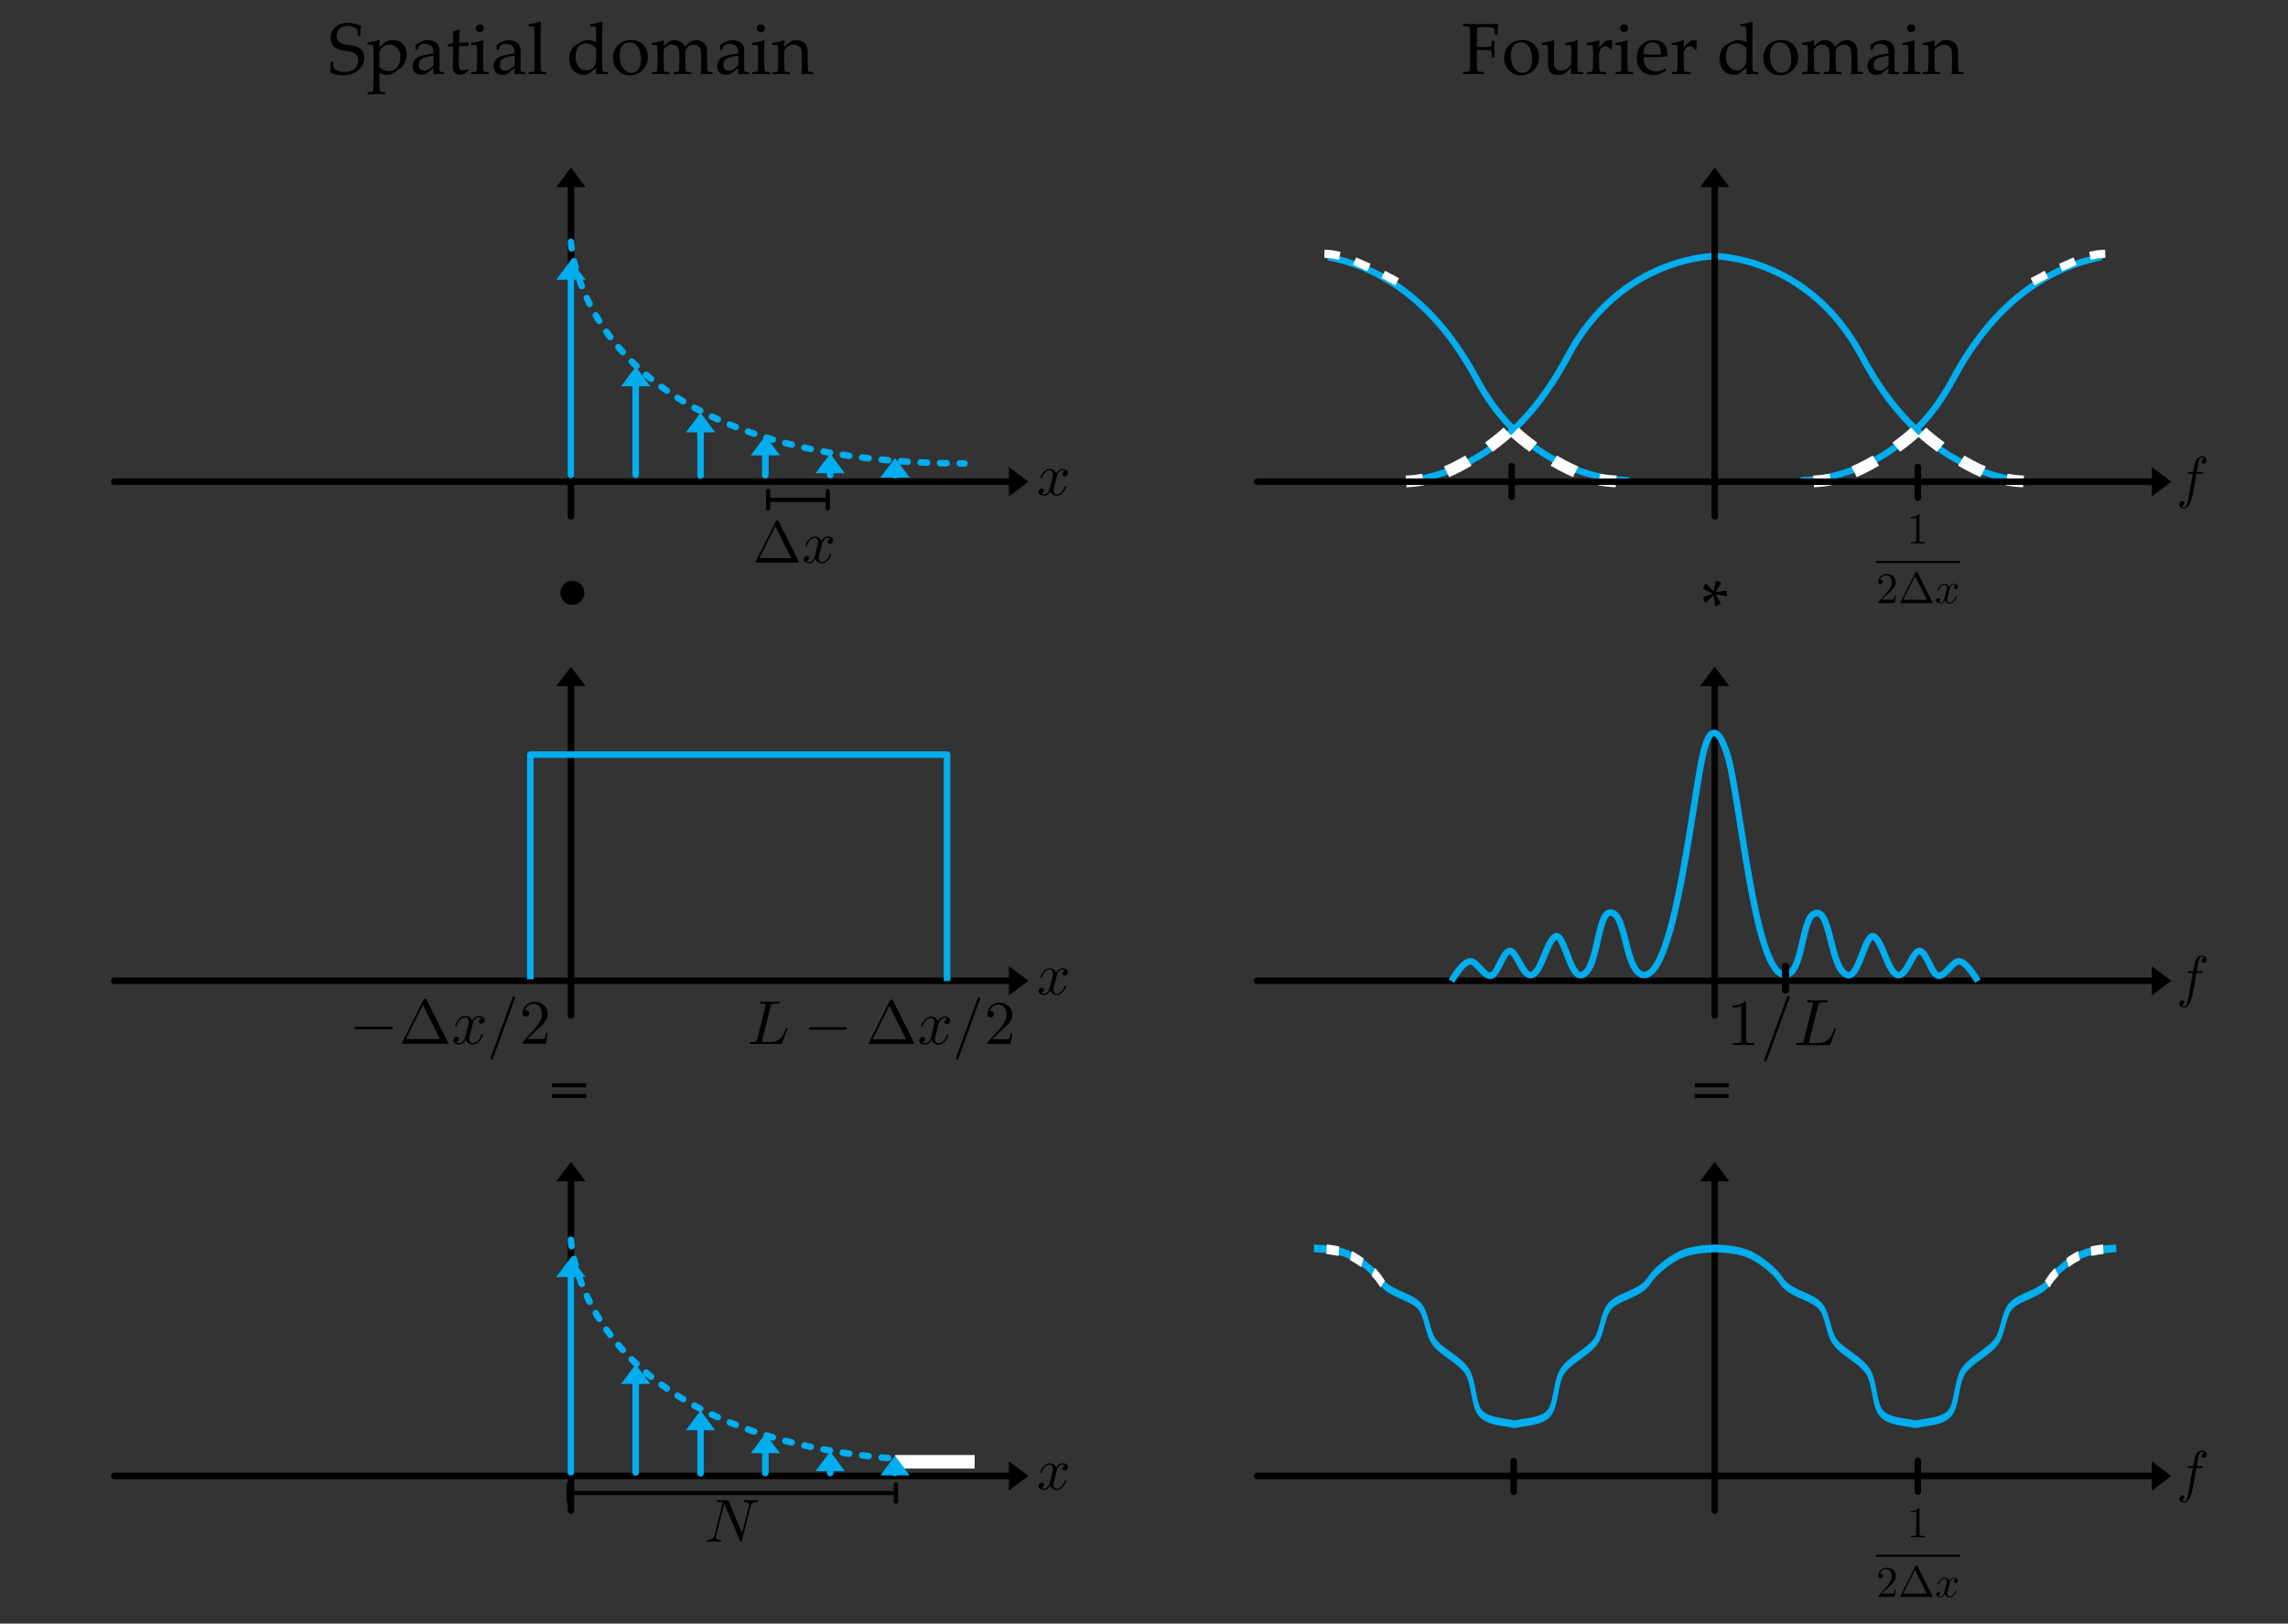 <?xml version="1.0" encoding="UTF-8" standalone="no"?>
<!DOCTYPE svg PUBLIC "-//W3C//DTD SVG 1.1//EN" "http://www.w3.org/Graphics/SVG/1.1/DTD/svg11.dtd">
<svg width="100%" height="100%" viewBox="0 0 1182 839" version="1.1" xmlns="http://www.w3.org/2000/svg" xmlns:xlink="http://www.w3.org/1999/xlink" xml:space="preserve" xmlns:serif="http://www.serif.com/" style="fill-rule:evenodd;clip-rule:evenodd;stroke-linecap:round;stroke-linejoin:round;stroke-miterlimit:1.5;">
    <rect x="0" y="0" width="1182" height="839" fill="#333333" stroke="none"/>
    <g id="Schritt-2" serif:id="Schritt 2">
        <g transform="matrix(1,0,0,1,0,-0.543)">
            <g transform="matrix(1.562,0,0,1.565,-88.082,-19.273)">
                <g transform="matrix(0.64,-0,-0,0.639,56.385,12.662)">
                    <path d="M521.394,241.343L531.496,248.919L521.394,256.496L521.394,241.343Z"/>
                    <path d="M59.055,248.919L523.414,248.919" style="fill:none;stroke:black;stroke-width:3.37px;"/>
                </g>
            </g>
            <g transform="matrix(1,0,0,1,5.98,-17.941)">
                <g transform="matrix(1,-0,-0,1,-5.98,18.484)">
                    <path d="M287.379,96.7L294.955,86.598L302.532,96.7L287.379,96.7Z"/>
                    <path d="M294.955,266.86L294.955,94.679" style="fill:none;stroke:black;stroke-width:3.37px;"/>
                </g>
            </g>
        </g>
        <g transform="matrix(1,0,0,1,0,1.123)">
            <path d="M294.955,123.877C294.955,123.877 299.227,238.356 498.284,238.356" style="fill:none;stroke:rgb(0,174,239);stroke-width:3.37px;stroke-dasharray:3.37,6.73,0,0;"/>
        </g>
        <g transform="matrix(1,0,0,1.141,0.515,-332.563)">
            <g transform="matrix(1,-0,-0,0.876,-0.515,291.48)">
                <path d="M287.341,144.61L294.917,134.508L302.494,144.61L287.341,144.61Z" style="fill:rgb(0,174,239);"/>
                <path d="M294.917,245.55L294.917,142.59" style="fill:none;stroke:rgb(0,174,239);stroke-width:3.37px;"/>
            </g>
        </g>
        <g transform="matrix(1,0,0,0.574,34.006,-45.443)">
            <g transform="matrix(1,-0,-0,1.741,-34.006,79.128)">
                <path d="M320.831,199.759L328.408,189.657L335.984,199.759L320.831,199.759Z" style="fill:rgb(0,174,239);"/>
                <path d="M328.408,245.55L328.408,197.739" style="fill:none;stroke:rgb(0,174,239);stroke-width:3.37px;"/>
            </g>
        </g>
        <g transform="matrix(0.163,0,0,0.163,942.755,174.605)">
            <path d="M294.402,506.697L294.402,409.372" style="fill:none;stroke:black;stroke-width:20.67px;"/>
        </g>
        <g transform="matrix(0.163,0,0,0.163,942.755,688.174)">
            <path d="M294.402,506.697L294.402,409.372" style="fill:none;stroke:black;stroke-width:20.67px;"/>
        </g>
        <g transform="matrix(0.163,0,0,0.163,732.952,174.147)">
            <path d="M294.402,506.697L294.402,409.372" style="fill:none;stroke:black;stroke-width:20.67px;"/>
        </g>
        <g transform="matrix(0.163,0,0,0.163,733.994,688.366)">
            <path d="M294.402,506.697L294.402,409.372" style="fill:none;stroke:black;stroke-width:20.67px;"/>
        </g>
        <g transform="matrix(1,0,0,0.333,67.496,76.984)">
            <g transform="matrix(1,-0,-0,3.006,-67.496,-231.41)">
                <path d="M354.322,223.274L361.898,213.172L369.475,223.274L354.322,223.274Z" style="fill:rgb(0,174,239);"/>
                <path d="M361.898,245.55L361.898,221.254" style="fill:none;stroke:rgb(0,174,239);stroke-width:3.37px;"/>
            </g>
        </g>
        <g transform="matrix(1,0,0,0.209,100.987,139.655)">
            <g transform="matrix(1,-0,-0,4.785,-100.987,-668.238)">
                <path d="M387.812,235.312L395.389,225.21L402.965,235.312L387.812,235.312Z" style="fill:rgb(0,174,239);"/>
                <path d="M395.389,245.55L395.389,233.292" style="fill:none;stroke:rgb(0,174,239);stroke-width:3.37px;"/>
            </g>
        </g>
        <g transform="matrix(1,0,0,0.114,134.477,187.751)">
            <g transform="matrix(1,-0,-0,8.767,-134.477,-1645.95)">
                <path d="M421.303,244.55L428.879,234.448L436.456,244.55L421.303,244.55Z" style="fill:rgb(0,174,239);"/>
                <path d="M428.879,245.55L428.879,242.53" style="fill:none;stroke:rgb(0,174,239);stroke-width:3.37px;"/>
            </g>
        </g>
        <g transform="matrix(1,0,0,0.091,167.968,199.411)">
            <g transform="matrix(1,-0,-0,10.982,-167.968,-2189.94)">
                <path d="M454.793,246.79L462.37,236.688L469.946,246.79L454.793,246.79Z" style="fill:rgb(0,174,239);"/>
                <path d="M462.37,245.55L462.37,244.769" style="fill:none;stroke:rgb(0,174,239);stroke-width:3.37px;"/>
            </g>
        </g>
        <g id="g12" transform="matrix(0.228,0,0,-0.228,969.004,311.884)">
            <path id="path14" d="M99.203,199.578C99.203,201.953 99.203,202.156 96.922,202.156C90.766,195.797 82.016,195.797 78.844,195.797L78.844,192.719C80.828,192.719 86.688,192.719 91.859,195.297L91.859,143.844C91.859,140.266 91.563,139.078 82.609,139.078L79.438,139.078L79.438,136C82.906,136.297 91.563,136.297 95.531,136.297C99.5,136.297 108.141,136.297 111.625,136L111.625,139.078L108.438,139.078C99.5,139.078 99.203,140.172 99.203,143.844L99.203,199.578" style="fill-rule:nonzero;"/>
            <g transform="matrix(190.8,0,0,4.8,0.48,91.88)">
                <g id="g16">
                    <rect id="rect18" x="0" y="0" width="1" height="1"/>
                </g>
            </g>
            <path id="path20" d="M13.609,8.656L24.141,18.875C39.641,32.594 45.609,37.953 45.609,47.891C45.609,59.219 36.656,67.156 24.547,67.156C13.313,67.156 5.969,58.016 5.969,49.172C5.969,43.609 10.938,43.609 11.234,43.609C12.922,43.609 16.391,44.813 16.391,48.875C16.391,51.469 14.609,54.047 11.125,54.047C10.344,54.047 10.141,54.047 9.844,53.953C12.125,60.406 17.484,64.078 23.25,64.078C32.297,64.078 36.563,56.031 36.563,47.891C36.563,39.938 31.594,32.094 26.125,25.938L7.063,4.672C5.969,3.578 5.969,3.391 5.969,1L42.828,1L45.609,18.281L43.125,18.281C42.625,15.297 41.922,10.938 40.938,9.438C40.234,8.656 33.688,8.656 31.5,8.656L13.609,8.656" style="fill-rule:nonzero;"/>
            <path id="path22" d="M94.906,70.344C94.219,71.625 94.016,72.125 92.328,72.125C90.641,72.125 90.438,71.625 89.734,70.344L56.172,2.984C55.672,2.094 55.672,1.891 55.672,1.797C55.672,1 56.266,1 57.859,1L126.797,1C128.391,1 128.984,1 128.984,1.797C128.984,1.891 128.984,2.094 128.484,2.984L94.906,70.344ZM89.141,62.188L115.859,8.547L62.328,8.547L89.141,62.188Z" style="fill-rule:nonzero;"/>
            <path id="path24" d="M167.172,31C167.781,33.578 170.063,42.719 177.016,42.719C177.516,42.719 179.891,42.719 181.984,41.438C179.203,40.938 177.219,38.453 177.219,36.063C177.219,34.484 178.297,32.594 180.984,32.594C183.172,32.594 186.344,34.375 186.344,38.344C186.344,43.516 180.484,44.906 177.109,44.906C171.344,44.906 167.875,39.641 166.688,37.359C164.203,43.906 158.828,44.906 155.953,44.906C145.625,44.906 139.953,32.094 139.953,29.609C139.953,28.609 140.953,28.609 141.156,28.609C141.953,28.609 142.25,28.813 142.438,29.703C145.828,40.234 152.375,42.719 155.75,42.719C157.641,42.719 161.125,41.828 161.125,36.063C161.125,32.984 159.438,26.328 155.75,12.422C154.172,6.266 150.688,2.094 146.313,2.094C145.719,2.094 143.438,2.094 141.344,3.391C143.828,3.875 146.016,5.969 146.016,8.75C146.016,11.438 143.828,12.219 142.344,12.219C139.359,12.219 136.875,9.641 136.875,6.469C136.875,1.891 141.844,-0.094 146.219,-0.094C152.781,-0.094 156.344,6.859 156.656,7.453C157.844,3.781 161.422,-0.094 167.375,-0.094C177.609,-0.094 183.266,12.719 183.266,15.203C183.266,16.203 182.375,16.203 182.078,16.203C181.188,16.203 180.984,15.797 180.781,15.109C177.516,4.484 170.75,2.094 167.578,2.094C163.703,2.094 162.109,5.266 162.109,8.656C162.109,10.828 162.703,13.016 163.797,17.391L167.172,31" style="fill-rule:nonzero;"/>
        </g>
        <g id="g121" serif:id="g12" transform="matrix(0.228,0,0,-0.228,969.004,825.453)">
            <path id="path141" serif:id="path14" d="M99.203,199.578C99.203,201.953 99.203,202.156 96.922,202.156C90.766,195.797 82.016,195.797 78.844,195.797L78.844,192.719C80.828,192.719 86.688,192.719 91.859,195.297L91.859,143.844C91.859,140.266 91.563,139.078 82.609,139.078L79.438,139.078L79.438,136C82.906,136.297 91.563,136.297 95.531,136.297C99.5,136.297 108.141,136.297 111.625,136L111.625,139.078L108.438,139.078C99.5,139.078 99.203,140.172 99.203,143.844L99.203,199.578" style="fill-rule:nonzero;"/>
            <g transform="matrix(190.8,0,0,4.8,0.48,91.88)">
                <g id="g161" serif:id="g16">
                    <rect id="rect181" serif:id="rect18" x="0" y="0" width="1" height="1"/>
                </g>
            </g>
            <path id="path201" serif:id="path20" d="M13.609,8.656L24.141,18.875C39.641,32.594 45.609,37.953 45.609,47.891C45.609,59.219 36.656,67.156 24.547,67.156C13.313,67.156 5.969,58.016 5.969,49.172C5.969,43.609 10.938,43.609 11.234,43.609C12.922,43.609 16.391,44.813 16.391,48.875C16.391,51.469 14.609,54.047 11.125,54.047C10.344,54.047 10.141,54.047 9.844,53.953C12.125,60.406 17.484,64.078 23.25,64.078C32.297,64.078 36.563,56.031 36.563,47.891C36.563,39.938 31.594,32.094 26.125,25.938L7.063,4.672C5.969,3.578 5.969,3.391 5.969,1L42.828,1L45.609,18.281L43.125,18.281C42.625,15.297 41.922,10.938 40.938,9.438C40.234,8.656 33.688,8.656 31.5,8.656L13.609,8.656" style="fill-rule:nonzero;"/>
            <path id="path221" serif:id="path22" d="M94.906,70.344C94.219,71.625 94.016,72.125 92.328,72.125C90.641,72.125 90.438,71.625 89.734,70.344L56.172,2.984C55.672,2.094 55.672,1.891 55.672,1.797C55.672,1 56.266,1 57.859,1L126.797,1C128.391,1 128.984,1 128.984,1.797C128.984,1.891 128.984,2.094 128.484,2.984L94.906,70.344ZM89.141,62.188L115.859,8.547L62.328,8.547L89.141,62.188Z" style="fill-rule:nonzero;"/>
            <path id="path241" serif:id="path24" d="M167.172,31C167.781,33.578 170.063,42.719 177.016,42.719C177.516,42.719 179.891,42.719 181.984,41.438C179.203,40.938 177.219,38.453 177.219,36.063C177.219,34.484 178.297,32.594 180.984,32.594C183.172,32.594 186.344,34.375 186.344,38.344C186.344,43.516 180.484,44.906 177.109,44.906C171.344,44.906 167.875,39.641 166.688,37.359C164.203,43.906 158.828,44.906 155.953,44.906C145.625,44.906 139.953,32.094 139.953,29.609C139.953,28.609 140.953,28.609 141.156,28.609C141.953,28.609 142.25,28.813 142.438,29.703C145.828,40.234 152.375,42.719 155.75,42.719C157.641,42.719 161.125,41.828 161.125,36.063C161.125,32.984 159.438,26.328 155.75,12.422C154.172,6.266 150.688,2.094 146.313,2.094C145.719,2.094 143.438,2.094 141.344,3.391C143.828,3.875 146.016,5.969 146.016,8.75C146.016,11.438 143.828,12.219 142.344,12.219C139.359,12.219 136.875,9.641 136.875,6.469C136.875,1.891 141.844,-0.094 146.219,-0.094C152.781,-0.094 156.344,6.859 156.656,7.453C157.844,3.781 161.422,-0.094 167.375,-0.094C177.609,-0.094 183.266,12.719 183.266,15.203C183.266,16.203 182.375,16.203 182.078,16.203C181.188,16.203 180.984,15.797 180.781,15.109C177.516,4.484 170.75,2.094 167.578,2.094C163.703,2.094 162.109,5.266 162.109,8.656C162.109,10.828 162.703,13.016 163.797,17.391L167.172,31" style="fill-rule:nonzero;"/>
        </g>
        <g id="g122" serif:id="g12" transform="matrix(0.307,0,0,-0.307,390.058,291.058)">
            <path id="path142" serif:id="path14" d="M39.906,70.344C39.219,71.625 39.016,72.125 37.328,72.125C35.641,72.125 35.438,71.625 34.734,70.344L1.172,2.984C0.672,2.094 0.672,1.891 0.672,1.797C0.672,1 1.266,1 2.859,1L71.797,1C73.391,1 73.984,1 73.984,1.797C73.984,1.891 73.984,2.094 73.484,2.984L39.906,70.344ZM34.141,62.188L60.859,8.547L7.328,8.547L34.141,62.188Z" style="fill-rule:nonzero;"/>
            <path id="path16" d="M112.172,31C112.781,33.578 115.063,42.719 122.016,42.719C122.516,42.719 124.891,42.719 126.984,41.438C124.203,40.938 122.219,38.453 122.219,36.063C122.219,34.484 123.297,32.594 125.984,32.594C128.172,32.594 131.344,34.375 131.344,38.344C131.344,43.516 125.484,44.906 122.109,44.906C116.344,44.906 112.875,39.641 111.688,37.359C109.203,43.906 103.828,44.906 100.953,44.906C90.625,44.906 84.953,32.094 84.953,29.609C84.953,28.609 85.953,28.609 86.156,28.609C86.953,28.609 87.25,28.813 87.437,29.703C90.828,40.234 97.375,42.719 100.75,42.719C102.641,42.719 106.125,41.828 106.125,36.063C106.125,32.984 104.438,26.328 100.75,12.422C99.172,6.266 95.688,2.094 91.313,2.094C90.719,2.094 88.438,2.094 86.344,3.391C88.828,3.875 91.016,5.969 91.016,8.75C91.016,11.438 88.828,12.219 87.344,12.219C84.359,12.219 81.875,9.641 81.875,6.469C81.875,1.891 86.844,-0.094 91.219,-0.094C97.781,-0.094 101.344,6.859 101.656,7.453C102.844,3.781 106.422,-0.094 112.375,-0.094C122.609,-0.094 128.266,12.719 128.266,15.203C128.266,16.203 127.375,16.203 127.078,16.203C126.188,16.203 125.984,15.797 125.781,15.109C122.516,4.484 115.75,2.094 112.578,2.094C108.703,2.094 107.109,5.266 107.109,8.656C107.109,10.828 107.703,13.016 108.797,17.391L112.172,31" style="fill-rule:nonzero;"/>
        </g>
        <g id="path161" serif:id="path16" transform="matrix(0.307,0,0,-0.307,511.372,256.159)">
            <path d="M112.172,31C112.781,33.578 115.063,42.719 122.016,42.719C122.516,42.719 124.891,42.719 126.984,41.438C124.203,40.938 122.219,38.453 122.219,36.063C122.219,34.484 123.297,32.594 125.984,32.594C128.172,32.594 131.344,34.375 131.344,38.344C131.344,43.516 125.484,44.906 122.109,44.906C116.344,44.906 112.875,39.641 111.688,37.359C109.203,43.906 103.828,44.906 100.953,44.906C90.625,44.906 84.953,32.094 84.953,29.609C84.953,28.609 85.953,28.609 86.156,28.609C86.953,28.609 87.25,28.813 87.437,29.703C90.828,40.234 97.375,42.719 100.75,42.719C102.641,42.719 106.125,41.828 106.125,36.063C106.125,32.984 104.438,26.328 100.75,12.422C99.172,6.266 95.688,2.094 91.313,2.094C90.719,2.094 88.438,2.094 86.344,3.391C88.828,3.875 91.016,5.969 91.016,8.75C91.016,11.438 88.828,12.219 87.344,12.219C84.359,12.219 81.875,9.641 81.875,6.469C81.875,1.891 86.844,-0.094 91.219,-0.094C97.781,-0.094 101.344,6.859 101.656,7.453C102.844,3.781 106.422,-0.094 112.375,-0.094C122.609,-0.094 128.266,12.719 128.266,15.203C128.266,16.203 127.375,16.203 127.078,16.203C126.188,16.203 125.984,15.797 125.781,15.109C122.516,4.484 115.75,2.094 112.578,2.094C108.703,2.094 107.109,5.266 107.109,8.656C107.109,10.828 107.703,13.016 108.797,17.391L112.172,31" style="fill-rule:nonzero;"/>
        </g>
        <g transform="matrix(1,0,0,1,1.13687e-13,-256.414)">
            <g transform="matrix(1,-0,-0,1,-1.13687e-13,256.414)">
                <path d="M396.849,253.791L396.849,262.771" style="fill:none;stroke:black;stroke-width:2.24px;stroke-linejoin:miter;stroke-miterlimit:10;"/>
                <path d="M427.638,253.791L427.638,262.771" style="fill:none;stroke:black;stroke-width:2.24px;stroke-linejoin:miter;stroke-miterlimit:10;"/>
                <path d="M396.849,258.281L427.638,258.281" style="fill:none;stroke:black;stroke-width:2.24px;"/>
            </g>
        </g>
        <g id="g123" serif:id="g12" transform="matrix(0.283,-1.77542e-18,1.77542e-18,-0.298,1126.1,262.928)">
            <path id="path143" serif:id="path14" d="M30.453,60.734L39,60.734C40.984,60.734 41.984,60.734 41.984,62.719C41.984,63.813 40.984,63.813 39.297,63.813L31.047,63.813L33.141,75.141C33.531,77.219 34.922,84.281 35.516,85.469C36.422,87.359 38.109,88.844 40.188,88.844C40.594,88.844 43.172,88.844 45.063,87.063C40.688,86.656 39.688,83.188 39.688,81.688C39.688,79.406 41.484,78.219 43.375,78.219C45.953,78.219 48.828,80.406 48.828,84.172C48.828,88.75 44.266,91.031 40.188,91.031C36.813,91.031 30.563,89.25 27.578,79.406C26.984,77.328 26.688,76.328 24.297,63.813L17.438,63.813C15.563,63.813 14.469,63.813 14.469,61.922C14.469,60.734 15.359,60.734 17.25,60.734L23.797,60.734L16.344,21.5C14.563,11.859 12.875,2.828 7.703,2.828C7.313,2.828 4.828,2.828 2.938,4.609C7.516,4.906 8.406,8.484 8.406,9.969C8.406,12.266 6.609,13.453 4.734,13.453C2.141,13.453 -0.734,11.266 -0.734,7.484C-0.734,3.016 3.641,0.641 7.703,0.641C13.172,0.641 17.141,6.5 18.938,10.266C22.109,16.531 24.391,28.547 24.5,29.25L30.453,60.734" style="fill-rule:nonzero;"/>
        </g>
        <g transform="matrix(4.321,0,0,-4.321,949.698,-389.407)">
            <g>
                <g transform="matrix(0.23,0,0,-0.231,-218.65,-90.155)">
                    <path d="M885.293,132.42C885.293,132.42 934.844,131.566 963.036,184.534C991.229,237.502 1027.96,245.191 1039.07,247.754" style="fill:none;stroke:rgb(0,174,239);stroke-width:3.38px;"/>
                </g>
                <g transform="matrix(0.231,0,0,0.231,-208.773,-178.131)">
                    <path d="M885.293,132.42C885.293,132.42 934.844,131.566 963.036,184.534C991.229,237.502 1027.96,245.191 1039.07,247.754" style="fill:none;stroke:rgb(0,174,239);stroke-width:3.37px;"/>
                </g>
            </g>
            <g transform="matrix(0.225,0,0,-0.231,-213.498,28.674)">
                <path d="M1053.91,659.162C1053.91,659.162 1078.54,645.949 1088.62,645.725" style="fill:none;stroke:white;stroke-width:4.17px;stroke-linecap:square;stroke-dasharray:4.17,12.51,0,0;"/>
            </g>
            <g transform="matrix(0.23,0,0,-0.217,-217.7,17.632)">
                <path d="M992.325,736.787C992.325,736.787 1017.17,759.883 1039.57,761.632" style="fill:none;stroke:white;stroke-width:6.47px;stroke-linecap:square;stroke-dasharray:6.47,19.41,0,0;"/>
            </g>
            <g transform="matrix(-0.23,0,0,-0.217,236.882,17.632)">
                <path d="M992.325,736.787C992.325,736.787 1017.17,759.883 1039.57,761.632" style="fill:none;stroke:white;stroke-width:6.47px;stroke-linecap:square;stroke-dasharray:6.47,19.41,0,0;"/>
            </g>
        </g>
        <g transform="matrix(-4.321,0,0,-4.321,822.099,-389.407)">
            <g>
                <g transform="matrix(0.23,0,0,-0.231,-218.65,-90.155)">
                    <path d="M885.293,132.42C885.293,132.42 934.844,131.566 963.036,184.534C991.229,237.502 1027.96,245.191 1039.07,247.754" style="fill:none;stroke:rgb(0,174,239);stroke-width:3.38px;"/>
                </g>
                <g transform="matrix(0.231,0,0,0.231,-208.773,-178.131)">
                    <path d="M885.293,132.42C885.293,132.42 934.844,131.566 963.036,184.534C991.229,237.502 1027.96,245.191 1039.07,247.754" style="fill:none;stroke:rgb(0,174,239);stroke-width:3.37px;"/>
                </g>
            </g>
            <g transform="matrix(0.225,0,0,-0.231,-213.498,28.674)">
                <path d="M1053.91,659.162C1053.91,659.162 1078.54,645.949 1088.62,645.725" style="fill:none;stroke:white;stroke-width:4.17px;stroke-linecap:square;stroke-dasharray:4.17,12.51,0,0;"/>
            </g>
            <g transform="matrix(0.23,0,0,-0.217,-217.7,17.632)">
                <path d="M992.325,736.787C992.325,736.787 1017.17,759.883 1039.57,761.632" style="fill:none;stroke:white;stroke-width:6.47px;stroke-linecap:square;stroke-dasharray:6.47,19.41,0,0;"/>
            </g>
            <g transform="matrix(-0.23,0,0,-0.217,236.882,17.632)">
                <path d="M992.325,736.787C992.325,736.787 1017.17,759.883 1039.57,761.632" style="fill:none;stroke:white;stroke-width:6.47px;stroke-linecap:square;stroke-dasharray:6.47,19.41,0,0;"/>
            </g>
        </g>
        <g transform="matrix(1,-7.70372e-34,0,1,7.95808e-13,-0.543)">
            <g transform="matrix(1.562,0,0,1.565,502.469,-19.273)">
                <g transform="matrix(0.64,4.92259e-34,-0,0.639,-321.653,12.662)">
                    <path d="M1111.94,241.343L1122.05,248.919L1111.94,256.496L1111.94,241.343Z"/>
                    <path d="M649.606,248.919L1113.97,248.919" style="fill:none;stroke:black;stroke-width:3.37px;"/>
                </g>
            </g>
            <g transform="matrix(1,0,0,1,596.852,-17.941)">
                <g transform="matrix(1,7.70372e-34,-0,1,-596.852,18.484)">
                    <path d="M878.25,96.7L885.827,86.598L893.403,96.7L878.25,96.7Z"/>
                    <path d="M885.827,266.86L885.827,94.679" style="fill:none;stroke:black;stroke-width:3.37px;"/>
                </g>
            </g>
        </g>
        <g transform="matrix(1,0,0,1,0,257.365)">
            <g transform="matrix(1.562,0,0,1.565,-88.082,-19.273)">
                <g transform="matrix(0.64,-0,-0,0.639,56.385,-152.138)">
                    <path d="M521.394,499.251L531.496,506.827L521.394,514.404L521.394,499.251Z"/>
                    <path d="M59.055,506.827L523.414,506.827" style="fill:none;stroke:black;stroke-width:3.37px;"/>
                </g>
            </g>
            <g transform="matrix(1,0,0,1,5.98,-17.941)">
                <g transform="matrix(1,-0,-0,1,-5.98,-239.424)">
                    <path d="M287.379,354.608L294.955,344.506L302.532,354.608L287.379,354.608Z"/>
                    <path d="M294.955,524.768L294.955,352.588" style="fill:none;stroke:black;stroke-width:3.37px;"/>
                </g>
            </g>
        </g>
        <g transform="matrix(1,0,0,1,0,513.235)">
            <g transform="matrix(1.562,0,0,1.565,-88.082,-19.273)">
                <g transform="matrix(0.64,-0,-0,0.639,56.385,-315.636)">
                    <path d="M521.394,755.121L531.496,762.697L521.394,770.274L521.394,755.121Z"/>
                    <path d="M59.055,762.697L523.414,762.697" style="fill:none;stroke:black;stroke-width:3.37px;"/>
                </g>
            </g>
            <g transform="matrix(1,0,0,1,5.98,-17.941)">
                <g transform="matrix(1,-0,-0,1,-5.98,-495.294)">
                    <path d="M287.379,610.478L294.955,600.376L302.532,610.478L287.379,610.478Z"/>
                    <path d="M294.955,780.638L294.955,608.457" style="fill:none;stroke:black;stroke-width:3.37px;"/>
                </g>
            </g>
        </g>
        <g transform="matrix(1,0,0,1,0,257.365)">
            <g transform="matrix(1.562,0,0,1.565,502.469,-19.273)">
                <g transform="matrix(0.64,-0,-0,0.639,-321.653,-152.138)">
                    <path d="M1111.94,499.251L1122.05,506.827L1111.94,514.404L1111.94,499.251Z"/>
                    <path d="M649.606,506.827L1113.97,506.827" style="fill:none;stroke:black;stroke-width:3.37px;"/>
                </g>
            </g>
            <g transform="matrix(1,0,0,1,596.852,-17.941)">
                <g transform="matrix(1,-0,-0,1,-596.852,-239.424)">
                    <path d="M878.25,354.608L885.827,344.506L893.403,354.608L878.25,354.608Z"/>
                    <path d="M885.827,524.768L885.827,352.588" style="fill:none;stroke:black;stroke-width:3.37px;"/>
                </g>
            </g>
        </g>
        <g id="path162" serif:id="path16" transform="matrix(0.307,0,0,-0.307,511.372,514.153)">
            <path d="M112.172,31C112.781,33.578 115.063,42.719 122.016,42.719C122.516,42.719 124.891,42.719 126.984,41.438C124.203,40.938 122.219,38.453 122.219,36.063C122.219,34.484 123.297,32.594 125.984,32.594C128.172,32.594 131.344,34.375 131.344,38.344C131.344,43.516 125.484,44.906 122.109,44.906C116.344,44.906 112.875,39.641 111.688,37.359C109.203,43.906 103.828,44.906 100.953,44.906C90.625,44.906 84.953,32.094 84.953,29.609C84.953,28.609 85.953,28.609 86.156,28.609C86.953,28.609 87.25,28.813 87.437,29.703C90.828,40.234 97.375,42.719 100.75,42.719C102.641,42.719 106.125,41.828 106.125,36.063C106.125,32.984 104.438,26.328 100.75,12.422C99.172,6.266 95.688,2.094 91.313,2.094C90.719,2.094 88.438,2.094 86.344,3.391C88.828,3.875 91.016,5.969 91.016,8.75C91.016,11.438 88.828,12.219 87.344,12.219C84.359,12.219 81.875,9.641 81.875,6.469C81.875,1.891 86.844,-0.094 91.219,-0.094C97.781,-0.094 101.344,6.859 101.656,7.453C102.844,3.781 106.422,-0.094 112.375,-0.094C122.609,-0.094 128.266,12.719 128.266,15.203C128.266,16.203 127.375,16.203 127.078,16.203C126.188,16.203 125.984,15.797 125.781,15.109C122.516,4.484 115.75,2.094 112.578,2.094C108.703,2.094 107.109,5.266 107.109,8.656C107.109,10.828 107.703,13.016 108.797,17.391L112.172,31" style="fill-rule:nonzero;"/>
        </g>
        <g id="path163" serif:id="path16" transform="matrix(0.307,0,0,-0.307,511.372,769.937)">
            <path d="M112.172,31C112.781,33.578 115.063,42.719 122.016,42.719C122.516,42.719 124.891,42.719 126.984,41.438C124.203,40.938 122.219,38.453 122.219,36.063C122.219,34.484 123.297,32.594 125.984,32.594C128.172,32.594 131.344,34.375 131.344,38.344C131.344,43.516 125.484,44.906 122.109,44.906C116.344,44.906 112.875,39.641 111.688,37.359C109.203,43.906 103.828,44.906 100.953,44.906C90.625,44.906 84.953,32.094 84.953,29.609C84.953,28.609 85.953,28.609 86.156,28.609C86.953,28.609 87.25,28.813 87.437,29.703C90.828,40.234 97.375,42.719 100.75,42.719C102.641,42.719 106.125,41.828 106.125,36.063C106.125,32.984 104.438,26.328 100.75,12.422C99.172,6.266 95.688,2.094 91.313,2.094C90.719,2.094 88.438,2.094 86.344,3.391C88.828,3.875 91.016,5.969 91.016,8.75C91.016,11.438 88.828,12.219 87.344,12.219C84.359,12.219 81.875,9.641 81.875,6.469C81.875,1.891 86.844,-0.094 91.219,-0.094C97.781,-0.094 101.344,6.859 101.656,7.453C102.844,3.781 106.422,-0.094 112.375,-0.094C122.609,-0.094 128.266,12.719 128.266,15.203C128.266,16.203 127.375,16.203 127.078,16.203C126.188,16.203 125.984,15.797 125.781,15.109C122.516,4.484 115.75,2.094 112.578,2.094C108.703,2.094 107.109,5.266 107.109,8.656C107.109,10.828 107.703,13.016 108.797,17.391L112.172,31" style="fill-rule:nonzero;"/>
        </g>
        <g id="g124" serif:id="g12" transform="matrix(0.283,-1.77542e-18,1.77542e-18,-0.298,1126.1,520.922)">
            <path id="path144" serif:id="path14" d="M30.453,60.734L39,60.734C40.984,60.734 41.984,60.734 41.984,62.719C41.984,63.813 40.984,63.813 39.297,63.813L31.047,63.813L33.141,75.141C33.531,77.219 34.922,84.281 35.516,85.469C36.422,87.359 38.109,88.844 40.188,88.844C40.594,88.844 43.172,88.844 45.063,87.063C40.688,86.656 39.688,83.188 39.688,81.688C39.688,79.406 41.484,78.219 43.375,78.219C45.953,78.219 48.828,80.406 48.828,84.172C48.828,88.75 44.266,91.031 40.188,91.031C36.813,91.031 30.563,89.25 27.578,79.406C26.984,77.328 26.688,76.328 24.297,63.813L17.438,63.813C15.563,63.813 14.469,63.813 14.469,61.922C14.469,60.734 15.359,60.734 17.25,60.734L23.797,60.734L16.344,21.5C14.563,11.859 12.875,2.828 7.703,2.828C7.313,2.828 4.828,2.828 2.938,4.609C7.516,4.906 8.406,8.484 8.406,9.969C8.406,12.266 6.609,13.453 4.734,13.453C2.141,13.453 -0.734,11.266 -0.734,7.484C-0.734,3.016 3.641,0.641 7.703,0.641C13.172,0.641 17.141,6.5 18.938,10.266C22.109,16.531 24.391,28.547 24.5,29.25L30.453,60.734" style="fill-rule:nonzero;"/>
        </g>
        <g id="g125" serif:id="g12" transform="matrix(0.283,-1.77542e-18,1.77542e-18,-0.298,1126.1,776.706)">
            <path id="path145" serif:id="path14" d="M30.453,60.734L39,60.734C40.984,60.734 41.984,60.734 41.984,62.719C41.984,63.813 40.984,63.813 39.297,63.813L31.047,63.813L33.141,75.141C33.531,77.219 34.922,84.281 35.516,85.469C36.422,87.359 38.109,88.844 40.188,88.844C40.594,88.844 43.172,88.844 45.063,87.063C40.688,86.656 39.688,83.188 39.688,81.688C39.688,79.406 41.484,78.219 43.375,78.219C45.953,78.219 48.828,80.406 48.828,84.172C48.828,88.75 44.266,91.031 40.188,91.031C36.813,91.031 30.563,89.25 27.578,79.406C26.984,77.328 26.688,76.328 24.297,63.813L17.438,63.813C15.563,63.813 14.469,63.813 14.469,61.922C14.469,60.734 15.359,60.734 17.25,60.734L23.797,60.734L16.344,21.5C14.563,11.859 12.875,2.828 7.703,2.828C7.313,2.828 4.828,2.828 2.938,4.609C7.516,4.906 8.406,8.484 8.406,9.969C8.406,12.266 6.609,13.453 4.734,13.453C2.141,13.453 -0.734,11.266 -0.734,7.484C-0.734,3.016 3.641,0.641 7.703,0.641C13.172,0.641 17.141,6.5 18.938,10.266C22.109,16.531 24.391,28.547 24.5,29.25L30.453,60.734" style="fill-rule:nonzero;"/>
        </g>
        <g transform="matrix(1,-7.70372e-34,0,1,7.95808e-13,513.235)">
            <g transform="matrix(1.562,0,0,1.565,502.469,-19.273)">
                <g transform="matrix(0.64,4.92259e-34,-0,0.639,-321.653,-315.636)">
                    <path d="M1111.94,755.121L1122.05,762.697L1111.94,770.274L1111.94,755.121Z"/>
                    <path d="M649.606,762.697L1113.97,762.697" style="fill:none;stroke:black;stroke-width:3.37px;"/>
                </g>
            </g>
            <g transform="matrix(1,0,0,1,596.852,-17.941)">
                <g transform="matrix(1,7.70372e-34,-0,1,-596.852,-495.294)">
                    <path d="M878.25,610.478L885.827,600.376L893.403,610.478L878.25,610.478Z"/>
                    <path d="M885.827,780.638L885.827,608.457" style="fill:none;stroke:black;stroke-width:3.37px;"/>
                </g>
            </g>
        </g>
        <g transform="matrix(1,0,0,1,752.018,262.704)">
            <g transform="matrix(37.5,0,0,37.5,126.725,63.854)">
                <path d="M0.055,-0.406C0.043,-0.436 0.035,-0.456 0.028,-0.466L0.033,-0.479C0.04,-0.481 0.057,-0.488 0.084,-0.499C0.112,-0.51 0.137,-0.521 0.16,-0.531L0.033,-0.592C0.032,-0.592 0.031,-0.593 0.029,-0.593L0.027,-0.604C0.034,-0.615 0.045,-0.635 0.062,-0.665L0.073,-0.665L0.174,-0.559L0.203,-0.698L0.211,-0.704C0.232,-0.696 0.254,-0.691 0.274,-0.686L0.277,-0.676C0.269,-0.664 0.258,-0.645 0.244,-0.621C0.23,-0.597 0.216,-0.573 0.204,-0.547C0.231,-0.551 0.253,-0.555 0.272,-0.558C0.314,-0.566 0.337,-0.57 0.341,-0.57L0.35,-0.563C0.351,-0.547 0.355,-0.526 0.362,-0.5L0.353,-0.492C0.309,-0.502 0.26,-0.511 0.204,-0.518C0.219,-0.489 0.231,-0.468 0.238,-0.455C0.256,-0.425 0.266,-0.406 0.269,-0.398L0.267,-0.386C0.259,-0.382 0.246,-0.375 0.23,-0.365C0.22,-0.359 0.212,-0.355 0.208,-0.352L0.195,-0.356L0.174,-0.504L0.068,-0.404L0.055,-0.406Z" style="fill-rule:nonzero;"/>
            </g>
        </g>
        <g transform="matrix(1,0,0,1,3.084,-5.34)">
            <circle cx="292.604" cy="311.689" r="4.539" style="stroke:black;stroke-width:3.37px;"/>
        </g>
        <path d="M273.967,504.428L273.967,389.949L489.256,389.949L489.256,505.282" style="fill:none;stroke:rgb(0,174,239);stroke-width:3.37px;stroke-linecap:square;"/>
        <g transform="matrix(1,0,0,1,4.891,0)">
            <path d="M745.826,505.56C747.662,502.71 751.336,497.01 754.616,496.779C757.897,496.548 762.094,505.071 765.507,504.174C768.92,503.277 771.635,491.45 775.095,491.397C778.555,491.343 781.823,504.845 786.268,503.853C791.126,502.769 793.36,488.976 797.91,484.394C802.849,479.421 805.973,505.748 812.292,503.853C821.668,501.042 819.816,466.061 829.151,472.316C835.193,476.365 835.449,503.703 844.506,503.81C860.673,504 870.104,407.849 875.3,387.983C880.356,368.65 885.684,384.933 886.956,388.442C893.955,407.746 901.125,504 917.291,503.81C926.348,503.703 925.708,476.544 931.75,472.495C941.086,466.24 940.129,501.042 949.505,503.853C955.825,505.748 958.948,479.421 963.887,484.394C968.437,488.976 970.671,502.769 975.53,503.853C979.974,504.845 983.242,491.343 986.702,491.397C990.163,491.45 992.877,503.277 996.291,504.174C999.704,505.071 1003.9,496.548 1007.18,496.779C1010.46,497.01 1014.13,502.71 1015.97,505.56" style="fill:none;stroke:rgb(0,174,239);stroke-width:3.37px;stroke-linecap:square;"/>
        </g>
        <g transform="matrix(0.163,0,0,0.132,874.41,445.024)">
            <path d="M294.402,506.697L294.402,409.372" style="fill:none;stroke:black;stroke-width:22.73px;"/>
        </g>
        <g transform="matrix(0.328,0,0,-0.328,183.047,547.609)">
            <g id="klftmpexporter4x1x0xo16932">
                <g id="g126" serif:id="g12">
                    <path id="path146" serif:id="path14" d="M57.469,47.844C59.156,47.844 60.938,47.844 60.938,49.828C60.938,51.828 59.156,51.828 57.469,51.828L3.719,51.828C2.031,51.828 0.25,51.828 0.25,49.828C0.25,47.844 2.031,47.844 3.719,47.844L57.469,47.844" style="fill-rule:nonzero;"/>
                    <path id="path164" serif:id="path16" d="M113.906,94.344C113.219,95.625 113.016,96.125 111.328,96.125C109.641,96.125 109.438,95.625 108.734,94.344L75.172,26.984C74.672,26.094 74.672,25.891 74.672,25.797C74.672,25 75.266,25 76.859,25L145.797,25C147.391,25 147.984,25 147.984,25.797C147.984,25.891 147.984,26.094 147.484,26.984L113.906,94.344ZM108.141,86.188L134.859,32.547L81.328,32.547L108.141,86.188Z" style="fill-rule:nonzero;"/>
                    <path id="path18" d="M186.172,55C186.781,57.578 189.063,66.719 196.016,66.719C196.516,66.719 198.891,66.719 200.984,65.438C198.203,64.938 196.219,62.453 196.219,60.063C196.219,58.484 197.297,56.594 199.984,56.594C202.172,56.594 205.344,58.375 205.344,62.344C205.344,67.516 199.484,68.906 196.109,68.906C190.344,68.906 186.875,63.641 185.688,61.359C183.203,67.906 177.828,68.906 174.953,68.906C164.625,68.906 158.953,56.094 158.953,53.609C158.953,52.609 159.953,52.609 160.156,52.609C160.953,52.609 161.25,52.813 161.438,53.703C164.828,64.234 171.375,66.719 174.75,66.719C176.641,66.719 180.125,65.828 180.125,60.063C180.125,56.984 178.438,50.328 174.75,36.422C173.172,30.266 169.688,26.094 165.313,26.094C164.719,26.094 162.438,26.094 160.344,27.391C162.828,27.875 165.016,29.969 165.016,32.75C165.016,35.438 162.828,36.219 161.344,36.219C158.359,36.219 155.875,33.641 155.875,30.469C155.875,25.891 160.844,23.906 165.219,23.906C171.781,23.906 175.344,30.859 175.656,31.453C176.844,27.781 180.422,23.906 186.375,23.906C196.609,23.906 202.266,36.719 202.266,39.203C202.266,40.203 201.375,40.203 201.078,40.203C200.188,40.203 199.984,39.797 199.781,39.109C196.516,28.484 189.75,26.094 186.578,26.094C182.703,26.094 181.109,29.266 181.109,32.656C181.109,34.828 181.703,37.016 182.797,41.391L186.172,55" style="fill-rule:nonzero;"/>
                    <path id="path202" serif:id="path20" d="M252.609,95.734C253.109,97.016 253.109,97.422 253.109,97.516C253.109,98.609 252.219,99.5 251.125,99.5C250.422,99.5 249.734,99.203 249.438,98.609L214.953,3.938C214.469,2.656 214.469,2.25 214.469,2.156C214.469,1.063 215.359,0.172 216.453,0.172C217.734,0.172 218.047,0.859 218.641,2.547L252.609,95.734" style="fill-rule:nonzero;"/>
                    <path id="path222" serif:id="path22" d="M272.609,32.656L283.141,42.875C298.641,56.594 304.609,61.953 304.609,71.891C304.609,83.219 295.656,91.156 283.547,91.156C272.313,91.156 264.969,82.016 264.969,73.172C264.969,67.609 269.938,67.609 270.234,67.609C271.922,67.609 275.391,68.813 275.391,72.875C275.391,75.469 273.609,78.047 270.125,78.047C269.344,78.047 269.141,78.047 268.844,77.953C271.125,84.406 276.484,88.078 282.25,88.078C291.297,88.078 295.563,80.031 295.563,71.891C295.563,63.937 290.594,56.094 285.125,49.937L266.063,28.672C264.969,27.578 264.969,27.391 264.969,25L301.828,25L304.609,42.281L302.125,42.281C301.625,39.297 300.922,34.938 299.938,33.438C299.234,32.656 292.688,32.656 290.5,32.656L272.609,32.656" style="fill-rule:nonzero;"/>
                </g>
            </g>
        </g>
        <g transform="matrix(0.323,-7.72028e-33,-7.72028e-33,-0.323,387.094,547.571)">
            <g id="klftmpexporter4x1x0xJ16932">
                <g id="g127" serif:id="g12">
                    <path id="path147" serif:id="path14" d="M34.156,85.094C35.047,88.672 35.344,89.766 44.688,89.766C47.656,89.766 48.453,89.766 48.453,91.656C48.453,92.844 47.359,92.844 46.875,92.844C43.594,92.844 35.438,92.547 32.172,92.547C29.188,92.547 21.938,92.844 18.953,92.844C18.266,92.844 17.063,92.844 17.063,90.859C17.063,89.766 17.953,89.766 19.844,89.766C20.047,89.766 21.938,89.766 23.625,89.563C25.406,89.375 26.297,89.266 26.297,87.984C26.297,87.578 26.203,87.281 25.906,86.094L12.594,32.75C11.609,28.875 11.406,28.078 3.563,28.078C1.875,28.078 0.875,28.078 0.875,26.094C0.875,25 1.766,25 3.563,25L49.547,25C51.938,25 52.031,25 52.625,26.688L60.469,48.141C60.875,49.234 60.875,49.438 60.875,49.531C60.875,49.938 60.578,50.625 59.688,50.625C58.781,50.625 58.688,50.125 58,48.547C54.609,39.406 50.25,28.078 33.063,28.078L23.719,28.078C22.328,28.078 22.125,28.078 21.531,28.172C20.547,28.281 20.25,28.375 20.25,29.172C20.25,29.469 20.25,29.672 20.734,31.453L34.156,85.094" style="fill-rule:nonzero;"/>
                    <path id="path165" serif:id="path16" d="M152.469,47.844C154.156,47.844 155.938,47.844 155.938,49.828C155.938,51.828 154.156,51.828 152.469,51.828L98.719,51.828C97.031,51.828 95.25,51.828 95.25,49.828C95.25,47.844 97.031,47.844 98.719,47.844L152.469,47.844" style="fill-rule:nonzero;"/>
                    <path id="path181" serif:id="path18" d="M229.906,94.344C229.219,95.625 229.016,96.125 227.328,96.125C225.641,96.125 225.438,95.625 224.734,94.344L191.172,26.984C190.672,26.094 190.672,25.891 190.672,25.797C190.672,25 191.266,25 192.859,25L261.797,25C263.391,25 263.984,25 263.984,25.797C263.984,25.891 263.984,26.094 263.484,26.984L229.906,94.344ZM224.141,86.188L250.859,32.547L197.328,32.547L224.141,86.188Z" style="fill-rule:nonzero;"/>
                    <path id="path203" serif:id="path20" d="M302.172,55C302.781,57.578 305.063,66.719 312.016,66.719C312.516,66.719 314.891,66.719 316.984,65.438C314.203,64.938 312.219,62.453 312.219,60.063C312.219,58.484 313.297,56.594 315.984,56.594C318.172,56.594 321.344,58.375 321.344,62.344C321.344,67.516 315.484,68.906 312.109,68.906C306.344,68.906 302.875,63.641 301.688,61.359C299.203,67.906 293.828,68.906 290.953,68.906C280.625,68.906 274.953,56.094 274.953,53.609C274.953,52.609 275.953,52.609 276.156,52.609C276.953,52.609 277.25,52.813 277.438,53.703C280.828,64.234 287.375,66.719 290.75,66.719C292.641,66.719 296.125,65.828 296.125,60.063C296.125,56.984 294.438,50.328 290.75,36.422C289.172,30.266 285.688,26.094 281.313,26.094C280.719,26.094 278.438,26.094 276.344,27.391C278.828,27.875 281.016,29.969 281.016,32.75C281.016,35.438 278.828,36.219 277.344,36.219C274.359,36.219 271.875,33.641 271.875,30.469C271.875,25.891 276.844,23.906 281.219,23.906C287.781,23.906 291.344,30.859 291.656,31.453C292.844,27.781 296.422,23.906 302.375,23.906C312.609,23.906 318.266,36.719 318.266,39.203C318.266,40.203 317.375,40.203 317.078,40.203C316.188,40.203 315.984,39.797 315.781,39.109C312.516,28.484 305.75,26.094 302.578,26.094C298.703,26.094 297.109,29.266 297.109,32.656C297.109,34.828 297.703,37.016 298.797,41.391L302.172,55" style="fill-rule:nonzero;"/>
                    <path id="path223" serif:id="path22" d="M368.609,95.734C369.109,97.016 369.109,97.422 369.109,97.516C369.109,98.609 368.219,99.5 367.125,99.5C366.422,99.5 365.734,99.203 365.438,98.609L330.953,3.938C330.469,2.656 330.469,2.25 330.469,2.156C330.469,1.063 331.359,0.172 332.453,0.172C333.734,0.172 334.047,0.859 334.641,2.547L368.609,95.734" style="fill-rule:nonzero;"/>
                    <path id="path242" serif:id="path24" d="M388.609,32.656L399.141,42.875C414.641,56.594 420.609,61.953 420.609,71.891C420.609,83.219 411.656,91.156 399.547,91.156C388.313,91.156 380.969,82.016 380.969,73.172C380.969,67.609 385.938,67.609 386.234,67.609C387.922,67.609 391.391,68.813 391.391,72.875C391.391,75.469 389.609,78.047 386.125,78.047C385.344,78.047 385.141,78.047 384.844,77.953C387.125,84.406 392.484,88.078 398.25,88.078C407.297,88.078 411.563,80.031 411.563,71.891C411.563,63.937 406.594,56.094 401.125,49.937L382.063,28.672C380.969,27.578 380.969,27.391 380.969,25L417.828,25L420.609,42.281L418.125,42.281C417.625,39.297 416.922,34.938 415.938,33.438C415.234,32.656 408.688,32.656 406.5,32.656L388.609,32.656" style="fill-rule:nonzero;"/>
                </g>
            </g>
        </g>
        <g transform="matrix(0.342,0,0,-0.342,895.131,548.631)">
            <g id="klftmpexporter4x1x0xm16932">
                <g id="g128" serif:id="g12">
                    <path id="path148" serif:id="path14" d="M20.203,88.578C20.203,90.953 20.203,91.156 17.922,91.156C11.766,84.797 3.016,84.797 -0.156,84.797L-0.156,81.719C1.828,81.719 7.688,81.719 12.859,84.297L12.859,32.844C12.859,29.266 12.563,28.078 3.609,28.078L0.438,28.078L0.438,25C3.906,25.297 12.563,25.297 16.531,25.297C20.5,25.297 29.141,25.297 32.625,25L32.625,28.078L29.438,28.078C20.5,28.078 20.203,29.172 20.203,32.844L20.203,88.578" style="fill-rule:nonzero;"/>
                    <path id="path166" serif:id="path16" d="M85.609,95.734C86.109,97.016 86.109,97.422 86.109,97.516C86.109,98.609 85.219,99.5 84.125,99.5C83.422,99.5 82.734,99.203 82.438,98.609L47.953,3.938C47.469,2.656 47.469,2.25 47.469,2.156C47.469,1.063 48.359,0.172 49.453,0.172C50.734,0.172 51.047,0.859 51.641,2.547L85.609,95.734" style="fill-rule:nonzero;"/>
                    <path id="path182" serif:id="path18" d="M129.156,85.094C130.047,88.672 130.344,89.766 139.688,89.766C142.656,89.766 143.453,89.766 143.453,91.656C143.453,92.844 142.359,92.844 141.875,92.844C138.594,92.844 130.438,92.547 127.172,92.547C124.188,92.547 116.938,92.844 113.953,92.844C113.266,92.844 112.063,92.844 112.063,90.859C112.063,89.766 112.953,89.766 114.844,89.766C115.047,89.766 116.938,89.766 118.625,89.563C120.406,89.375 121.297,89.266 121.297,87.984C121.297,87.578 121.203,87.281 120.906,86.094L107.594,32.75C106.609,28.875 106.406,28.078 98.563,28.078C96.875,28.078 95.875,28.078 95.875,26.094C95.875,25 96.766,25 98.563,25L144.547,25C146.938,25 147.031,25 147.625,26.688L155.469,48.141C155.875,49.234 155.875,49.438 155.875,49.531C155.875,49.938 155.578,50.625 154.688,50.625C153.781,50.625 153.688,50.125 153,48.547C149.609,39.406 145.25,28.078 128.063,28.078L118.719,28.078C117.328,28.078 117.125,28.078 116.531,28.172C115.547,28.281 115.25,28.375 115.25,29.172C115.25,29.469 115.25,29.672 115.734,31.453L129.156,85.094" style="fill-rule:nonzero;"/>
                </g>
            </g>
        </g>
        <g>
            <g transform="matrix(1,0,0,1,0,516.766)">
                <path d="M294.955,123.877C294.955,123.877 299.227,238.356 498.284,238.356" style="fill:none;stroke:rgb(0,174,239);stroke-width:3.37px;stroke-dasharray:3.37,6.73,0,0;"/>
            </g>
            <g transform="matrix(1,0,0,1.141,0.515,183.081)">
                <g transform="matrix(1,-0,-0,0.876,-0.515,-160.465)">
                    <path d="M287.341,660.254L294.917,650.152L302.494,660.254L287.341,660.254Z" style="fill:rgb(0,174,239);"/>
                    <path d="M294.917,761.194L294.917,658.233" style="fill:none;stroke:rgb(0,174,239);stroke-width:3.37px;"/>
                </g>
            </g>
            <g transform="matrix(1,0,0,0.574,34.006,470.201)">
                <g transform="matrix(1,-0,-0,1.741,-34.006,-818.748)">
                    <path d="M320.831,715.403L328.408,705.301L335.984,715.403L320.831,715.403Z" style="fill:rgb(0,174,239);"/>
                    <path d="M328.408,761.194L328.408,713.382" style="fill:none;stroke:rgb(0,174,239);stroke-width:3.37px;"/>
                </g>
            </g>
            <g transform="matrix(1,0,0,0.333,67.496,592.628)">
                <g transform="matrix(1,-0,-0,3.006,-67.496,-1781.4)">
                    <path d="M354.322,738.918L361.898,728.816L369.475,738.918L354.322,738.918Z" style="fill:rgb(0,174,239);"/>
                    <path d="M361.898,761.194L361.898,736.898" style="fill:none;stroke:rgb(0,174,239);stroke-width:3.37px;"/>
                </g>
            </g>
            <g transform="matrix(1,0,0,0.209,100.987,655.299)">
                <g transform="matrix(1,-0,-0,4.785,-100.987,-3135.55)">
                    <path d="M387.812,750.956L395.389,740.854L402.965,750.956L387.812,750.956Z" style="fill:rgb(0,174,239);"/>
                    <path d="M395.389,761.194L395.389,748.935" style="fill:none;stroke:rgb(0,174,239);stroke-width:3.37px;"/>
                </g>
            </g>
            <g transform="matrix(1,0,0,0.114,134.477,703.395)">
                <g transform="matrix(1,-0,-0,8.767,-134.477,-6166.4)">
                    <path d="M421.303,760.194L428.879,750.092L436.456,760.194L421.303,760.194Z" style="fill:rgb(0,174,239);"/>
                    <path d="M428.879,761.194L428.879,758.173" style="fill:none;stroke:rgb(0,174,239);stroke-width:3.37px;"/>
                </g>
            </g>
            <g transform="matrix(2.702,0,0,1,-860.951,0.8)">
                <rect x="489.783" y="751.093" width="15.197" height="6.999" style="fill:white;"/>
            </g>
            <g transform="matrix(1,0,0,0.091,167.968,715.055)">
                <g transform="matrix(1,-0,-0,10.982,-167.968,-7852.76)">
                    <path d="M454.793,762.433L462.37,752.331L469.946,762.433L454.793,762.433Z" style="fill:rgb(0,174,239);"/>
                    <path d="M462.37,761.194L462.37,760.413" style="fill:none;stroke:rgb(0,174,239);stroke-width:3.37px;"/>
                </g>
            </g>
        </g>
        <g id="SpectralLeakage">
            <g transform="matrix(0.659,0,0,1.02,278.105,-4.628)">
                <path d="M924.221,637.066C930.211,637.277 942.191,637.699 950.559,640.422C958.927,643.145 969.375,648.326 974.43,653.403C981.094,660.097 998.094,661.12 1005.08,666.264C1010.78,670.461 1011.04,679.569 1016.33,684.266C1022.54,689.774 1036.23,693.265 1042.32,699.312C1047.92,704.881 1046.96,716.123 1052.84,720.55C1058.72,724.978 1072.78,724.989 1077.6,725.877C1078.95,726.126 1080.37,726.126 1081.72,725.877C1086.53,724.989 1100.59,724.978 1106.47,720.55C1112.35,716.123 1111.39,704.881 1116.99,699.312C1123.08,693.265 1136.77,689.774 1142.98,684.266C1148.27,679.569 1148.54,670.461 1154.23,666.264C1161.22,661.12 1178.22,660.097 1184.88,653.403C1189.94,648.326 1200.38,643.145 1208.75,640.422C1217.12,637.699 1229.1,637.277 1235.09,637.066" style="fill:none;stroke:rgb(0,174,239);stroke-width:3.92px;stroke-linecap:square;"/>
            </g>
            <g transform="matrix(-0.659,0,0,1.02,1494.01,-4.628)">
                <path d="M924.221,637.066C930.211,637.277 942.191,637.699 950.559,640.422C958.927,643.145 969.375,648.326 974.43,653.403C981.094,660.097 998.094,661.12 1005.08,666.264C1010.78,670.461 1011.04,679.569 1016.33,684.266C1022.54,689.774 1036.23,693.265 1042.32,699.312C1047.92,704.881 1046.96,716.123 1052.84,720.55C1058.72,724.978 1072.78,724.989 1077.6,725.877C1078.95,726.126 1080.37,726.126 1081.72,725.877C1086.53,724.989 1100.59,724.978 1106.47,720.55C1112.35,716.123 1111.39,704.881 1116.99,699.312C1123.08,693.265 1136.77,689.774 1142.98,684.266C1148.27,679.569 1148.54,670.461 1154.23,666.264C1161.22,661.12 1178.22,660.097 1184.88,653.403C1189.94,648.326 1200.38,643.145 1208.75,640.422C1217.12,637.699 1229.1,637.277 1235.09,637.066" style="fill:none;stroke:rgb(0,174,239);stroke-width:3.92px;stroke-linecap:square;"/>
            </g>
            <g transform="matrix(-0.659,0,0,1.02,1494.01,-4.628)">
                <path d="M1184.88,653.403C1189.94,648.326 1200.38,643.145 1208.75,640.422C1217.12,637.699 1229.1,637.277 1235.09,637.066" style="fill:none;stroke:white;stroke-width:4.85px;stroke-linecap:square;stroke-dasharray:4.85,14.55,0,0;"/>
            </g>
            <g transform="matrix(0.659,0,0,1.02,277.88,-4.628)">
                <path d="M1184.88,653.403C1189.94,648.326 1200.38,643.145 1208.75,640.422C1217.12,637.699 1229.1,637.277 1235.09,637.066" style="fill:none;stroke:white;stroke-width:4.85px;stroke-linecap:square;stroke-dasharray:4.85,14.55,0,0;"/>
            </g>
        </g>
        <g transform="matrix(5.195,0,0,1,-1762.3,256.85)">
            <g transform="matrix(0.192,-0,-0,1,339.212,-256.85)">
                <path d="M294.734,767.054L294.734,776.034" style="fill:none;stroke:black;stroke-width:2.24px;stroke-linejoin:miter;stroke-miterlimit:10;"/>
                <path d="M464.107,767.054L464.107,776.034" style="fill:none;stroke:black;stroke-width:2.24px;stroke-linejoin:miter;stroke-miterlimit:10;"/>
                <path d="M294.734,771.544L464.107,771.544" style="fill:none;stroke:black;stroke-width:2.24px;"/>
            </g>
        </g>
        <g transform="matrix(0.316,-1.38029e-32,-1.38029e-32,-0.316,365.245,796.675)">
            <g id="klftmpexporter4x1x0xw16932">
                <g id="g129" serif:id="g12">
                    <path id="path149" serif:id="path14" d="M71.094,57.422C72.094,61.391 73.875,64.469 81.828,64.766C82.328,64.766 83.516,64.859 83.516,66.75C83.516,66.859 83.516,67.844 82.219,67.844C78.953,67.844 75.469,67.547 72.188,67.547C68.813,67.547 65.344,67.844 62.063,67.844C61.469,67.844 60.266,67.844 60.266,65.859C60.266,64.766 61.266,64.766 62.063,64.766C67.719,64.672 68.813,62.578 68.813,60.391C68.813,60.094 68.609,58.609 68.516,58.313L57.391,14.109L35.438,65.953C34.641,67.75 34.547,67.844 32.266,67.844L18.953,67.844C16.953,67.844 16.063,67.844 16.063,65.859C16.063,64.766 16.953,64.766 18.844,64.766C19.344,64.766 25.609,64.766 25.609,63.875L12.297,10.531C11.297,6.563 9.609,3.375 1.563,3.078C0.969,3.078 -0.125,2.984 -0.125,1.094C-0.125,0.391 0.375,0 1.172,0C4.344,0 7.828,0.297 11.094,0.297C14.484,0.297 18.047,0 21.328,0C21.828,0 23.125,0 23.125,1.984C23.125,2.984 22.219,3.078 21.125,3.078C15.375,3.281 14.578,5.469 14.578,7.453C14.578,8.141 14.672,8.641 14.969,9.734L28.078,62.188C28.484,61.594 28.484,61.391 28.984,60.391L53.719,1.891C54.406,0.203 54.703,0 55.609,0C56.688,0 56.688,0.297 57.188,2.094L71.094,57.422" style="fill-rule:nonzero;"/>
                </g>
            </g>
        </g>
        <g transform="matrix(1,0,0,1,750.31,511.312)">
            <g transform="matrix(37.5,0,0,37.5,124.647,63.854)">
                <path d="M0.485,-0.355L0.015,-0.355L0.015,-0.41L0.485,-0.41L0.485,-0.355ZM0.485,-0.207L0.015,-0.207L0.015,-0.262L0.485,-0.262L0.485,-0.207Z" style="fill-rule:nonzero;"/>
            </g>
        </g>
        <g transform="matrix(1,0,0,1,159.972,511.312)">
            <g transform="matrix(37.5,0,0,37.5,124.647,63.854)">
                <path d="M0.485,-0.355L0.015,-0.355L0.015,-0.41L0.485,-0.41L0.485,-0.355ZM0.485,-0.207L0.015,-0.207L0.015,-0.262L0.485,-0.262L0.485,-0.207Z" style="fill-rule:nonzero;"/>
            </g>
        </g>
    </g>
    <g transform="matrix(1,0,0,1,-116.188,-25.63)">
        <g transform="matrix(37.5,0,0,37.5,285.579,63.854)">
            <path d="M0.039,-0.168L0.042,-0.172L0.066,-0.172L0.07,-0.168C0.072,-0.126 0.074,-0.101 0.077,-0.092C0.08,-0.082 0.088,-0.073 0.103,-0.062C0.118,-0.052 0.138,-0.044 0.162,-0.037C0.187,-0.031 0.212,-0.027 0.237,-0.027C0.271,-0.027 0.302,-0.034 0.33,-0.046C0.357,-0.059 0.379,-0.078 0.394,-0.102C0.409,-0.127 0.417,-0.154 0.417,-0.185C0.417,-0.207 0.413,-0.225 0.406,-0.241C0.399,-0.257 0.388,-0.27 0.375,-0.28C0.362,-0.289 0.347,-0.296 0.33,-0.301C0.313,-0.306 0.288,-0.311 0.254,-0.316C0.222,-0.322 0.196,-0.326 0.178,-0.331C0.16,-0.335 0.141,-0.341 0.123,-0.35C0.105,-0.359 0.09,-0.37 0.077,-0.384C0.065,-0.397 0.055,-0.414 0.048,-0.433C0.041,-0.453 0.037,-0.474 0.037,-0.497C0.037,-0.557 0.058,-0.607 0.101,-0.646C0.143,-0.685 0.2,-0.705 0.271,-0.705C0.299,-0.705 0.33,-0.701 0.364,-0.694C0.397,-0.687 0.427,-0.677 0.455,-0.663L0.458,-0.657C0.451,-0.627 0.446,-0.585 0.445,-0.529L0.44,-0.525L0.415,-0.525L0.411,-0.529C0.41,-0.568 0.41,-0.592 0.408,-0.603C0.407,-0.613 0.392,-0.625 0.364,-0.64C0.335,-0.655 0.305,-0.663 0.271,-0.663C0.244,-0.663 0.218,-0.657 0.194,-0.646C0.17,-0.635 0.152,-0.618 0.139,-0.594C0.127,-0.57 0.121,-0.546 0.121,-0.521C0.121,-0.502 0.124,-0.485 0.132,-0.47C0.139,-0.455 0.149,-0.443 0.161,-0.435C0.173,-0.426 0.187,-0.42 0.202,-0.416C0.218,-0.411 0.247,-0.406 0.289,-0.4C0.347,-0.392 0.389,-0.382 0.415,-0.37C0.441,-0.359 0.462,-0.34 0.478,-0.315C0.494,-0.29 0.501,-0.26 0.501,-0.225C0.501,-0.155 0.473,-0.097 0.417,-0.051C0.36,-0.005 0.292,0.018 0.211,0.018C0.144,0.018 0.085,0.006 0.034,-0.018L0.031,-0.024C0.035,-0.045 0.037,-0.093 0.039,-0.168Z" style="fill-rule:nonzero;"/>
        </g>
        <g transform="matrix(37.5,0,0,37.5,305.262,63.854)">
            <path d="M0.181,-0.471L0.19,-0.465C0.187,-0.428 0.185,-0.395 0.185,-0.367C0.229,-0.407 0.26,-0.434 0.277,-0.447C0.295,-0.46 0.325,-0.466 0.367,-0.466C0.394,-0.466 0.418,-0.463 0.44,-0.455C0.462,-0.448 0.482,-0.436 0.5,-0.419C0.519,-0.402 0.534,-0.381 0.544,-0.356C0.555,-0.331 0.561,-0.302 0.561,-0.269C0.561,-0.245 0.557,-0.221 0.549,-0.197C0.542,-0.173 0.532,-0.151 0.52,-0.13C0.508,-0.11 0.498,-0.096 0.49,-0.09C0.483,-0.083 0.468,-0.073 0.445,-0.06C0.425,-0.047 0.404,-0.034 0.384,-0.02C0.37,-0.009 0.361,-0.003 0.355,-0C0.349,0.003 0.34,0.006 0.327,0.009C0.314,0.012 0.3,0.013 0.286,0.013C0.252,0.013 0.218,0.005 0.185,-0.013L0.185,0.091C0.185,0.098 0.185,0.122 0.187,0.16C0.188,0.199 0.189,0.222 0.191,0.229C0.192,0.235 0.194,0.24 0.197,0.243C0.2,0.246 0.204,0.247 0.208,0.248C0.212,0.249 0.23,0.25 0.261,0.252L0.265,0.256L0.265,0.277L0.261,0.281C0.221,0.279 0.181,0.277 0.144,0.277C0.107,0.277 0.068,0.279 0.027,0.281L0.022,0.277L0.022,0.256L0.027,0.252C0.058,0.25 0.076,0.249 0.08,0.248C0.084,0.247 0.088,0.245 0.091,0.242C0.094,0.239 0.096,0.234 0.097,0.227C0.099,0.22 0.1,0.198 0.101,0.162C0.103,0.125 0.104,0.097 0.104,0.079L0.104,-0.295C0.104,-0.312 0.103,-0.332 0.101,-0.354C0.1,-0.377 0.099,-0.389 0.098,-0.393C0.097,-0.397 0.094,-0.4 0.091,-0.402C0.087,-0.404 0.078,-0.405 0.065,-0.405L0.024,-0.406L0.02,-0.41L0.02,-0.431L0.024,-0.435C0.086,-0.442 0.138,-0.454 0.181,-0.471ZM0.185,-0.097C0.2,-0.081 0.218,-0.068 0.24,-0.057C0.262,-0.046 0.287,-0.04 0.313,-0.04C0.345,-0.04 0.373,-0.048 0.397,-0.064C0.421,-0.08 0.44,-0.103 0.454,-0.134C0.467,-0.165 0.474,-0.199 0.474,-0.236C0.474,-0.267 0.468,-0.295 0.456,-0.321C0.444,-0.347 0.426,-0.367 0.401,-0.382C0.376,-0.397 0.349,-0.405 0.321,-0.405C0.304,-0.405 0.287,-0.402 0.271,-0.396C0.255,-0.39 0.24,-0.381 0.225,-0.369C0.211,-0.357 0.201,-0.346 0.195,-0.336C0.189,-0.325 0.185,-0.316 0.185,-0.309C0.185,-0.302 0.185,-0.295 0.185,-0.286L0.185,-0.097Z" style="fill-rule:nonzero;"/>
        </g>
        <g transform="matrix(37.5,0,0,37.5,327.803,63.854)">
            <path d="M0.104,-0.331L0.084,-0.336L0.081,-0.341L0.081,-0.401C0.139,-0.444 0.195,-0.466 0.25,-0.466C0.287,-0.466 0.318,-0.459 0.343,-0.445C0.368,-0.431 0.385,-0.413 0.396,-0.392C0.408,-0.371 0.413,-0.347 0.413,-0.319L0.411,-0.221L0.411,-0.075C0.411,-0.055 0.412,-0.043 0.415,-0.039C0.418,-0.035 0.421,-0.032 0.424,-0.031C0.428,-0.029 0.435,-0.028 0.444,-0.027L0.472,-0.024L0.476,-0.02L0.476,-0L0.472,0.003C0.448,0.001 0.426,0 0.406,0C0.386,0 0.363,0.001 0.335,0.003L0.328,-0.003L0.33,-0.082L0.224,0.001C0.206,0.008 0.186,0.012 0.165,0.012C0.139,0.012 0.117,0.007 0.098,-0.002C0.079,-0.011 0.065,-0.025 0.055,-0.042C0.045,-0.058 0.04,-0.079 0.04,-0.103C0.04,-0.151 0.055,-0.188 0.085,-0.215C0.115,-0.242 0.197,-0.265 0.33,-0.284C0.33,-0.332 0.319,-0.366 0.298,-0.385C0.276,-0.405 0.248,-0.415 0.211,-0.415C0.193,-0.415 0.175,-0.412 0.16,-0.407C0.144,-0.401 0.136,-0.397 0.133,-0.393C0.131,-0.39 0.122,-0.37 0.107,-0.333L0.104,-0.331ZM0.33,-0.254C0.239,-0.239 0.182,-0.222 0.16,-0.205C0.137,-0.187 0.126,-0.16 0.126,-0.123C0.126,-0.072 0.151,-0.047 0.202,-0.047C0.245,-0.047 0.288,-0.072 0.33,-0.122L0.33,-0.254Z" style="fill-rule:nonzero;"/>
        </g>
        <g transform="matrix(37.5,0,0,37.5,346.553,63.854)">
            <path d="M0.022,-0.383L0.022,-0.396L0.026,-0.401C0.056,-0.412 0.081,-0.423 0.1,-0.433C0.1,-0.518 0.099,-0.567 0.097,-0.581C0.131,-0.593 0.158,-0.605 0.18,-0.619L0.191,-0.609C0.188,-0.588 0.184,-0.529 0.18,-0.43C0.196,-0.43 0.214,-0.43 0.232,-0.43C0.271,-0.43 0.298,-0.431 0.315,-0.433L0.318,-0.429L0.309,-0.388L0.305,-0.384C0.289,-0.384 0.27,-0.384 0.25,-0.384C0.232,-0.384 0.208,-0.384 0.18,-0.384L0.177,-0.185C0.177,-0.139 0.178,-0.109 0.18,-0.095C0.182,-0.081 0.188,-0.07 0.198,-0.062C0.207,-0.054 0.221,-0.05 0.24,-0.05C0.262,-0.05 0.282,-0.056 0.301,-0.067L0.313,-0.049C0.305,-0.044 0.286,-0.028 0.256,-0C0.239,0.007 0.222,0.011 0.205,0.011C0.131,0.011 0.095,-0.024 0.095,-0.095C0.095,-0.121 0.095,-0.143 0.097,-0.162C0.097,-0.167 0.097,-0.173 0.097,-0.179L0.097,-0.381L0.077,-0.381C0.063,-0.381 0.046,-0.381 0.027,-0.379L0.022,-0.383Z" style="fill-rule:nonzero;"/>
        </g>
        <g transform="matrix(37.5,0,0,37.5,358.784,63.854)">
            <path d="M0.141,-0.684C0.156,-0.684 0.169,-0.678 0.18,-0.667C0.19,-0.657 0.196,-0.644 0.196,-0.628C0.196,-0.613 0.19,-0.601 0.18,-0.59C0.169,-0.579 0.156,-0.574 0.141,-0.574C0.126,-0.574 0.113,-0.579 0.102,-0.59C0.091,-0.6 0.085,-0.613 0.085,-0.628C0.085,-0.644 0.091,-0.657 0.102,-0.667C0.113,-0.678 0.126,-0.684 0.141,-0.684ZM0.182,-0.465L0.191,-0.459C0.188,-0.416 0.186,-0.362 0.186,-0.296L0.186,-0.186C0.186,-0.179 0.187,-0.156 0.188,-0.117C0.189,-0.078 0.191,-0.055 0.192,-0.049C0.194,-0.042 0.196,-0.038 0.199,-0.035C0.202,-0.032 0.205,-0.03 0.209,-0.029C0.214,-0.028 0.231,-0.027 0.262,-0.025L0.267,-0.021L0.267,-0L0.263,0.004C0.222,0.001 0.183,-0 0.145,-0C0.108,-0 0.069,0.001 0.028,0.004L0.023,-0L0.023,-0.021L0.028,-0.025C0.059,-0.027 0.077,-0.028 0.081,-0.029C0.085,-0.03 0.089,-0.032 0.092,-0.035C0.095,-0.038 0.097,-0.043 0.098,-0.05C0.1,-0.056 0.101,-0.077 0.102,-0.113C0.104,-0.148 0.104,-0.175 0.104,-0.193L0.104,-0.29C0.104,-0.303 0.104,-0.32 0.103,-0.343C0.101,-0.365 0.1,-0.379 0.099,-0.384C0.099,-0.389 0.096,-0.393 0.092,-0.396C0.088,-0.398 0.079,-0.399 0.066,-0.399L0.025,-0.4L0.021,-0.404L0.021,-0.425L0.025,-0.429C0.087,-0.436 0.139,-0.448 0.182,-0.465Z" style="fill-rule:nonzero;"/>
        </g>
        <g transform="matrix(37.5,0,0,37.5,369.697,63.854)">
            <path d="M0.104,-0.331L0.084,-0.336L0.081,-0.341L0.081,-0.401C0.139,-0.444 0.195,-0.466 0.25,-0.466C0.287,-0.466 0.318,-0.459 0.343,-0.445C0.368,-0.431 0.385,-0.413 0.396,-0.392C0.408,-0.371 0.413,-0.347 0.413,-0.319L0.411,-0.221L0.411,-0.075C0.411,-0.055 0.412,-0.043 0.415,-0.039C0.418,-0.035 0.421,-0.032 0.424,-0.031C0.428,-0.029 0.435,-0.028 0.444,-0.027L0.472,-0.024L0.476,-0.02L0.476,-0L0.472,0.003C0.448,0.001 0.426,0 0.406,0C0.386,0 0.363,0.001 0.335,0.003L0.328,-0.003L0.33,-0.082L0.224,0.001C0.206,0.008 0.186,0.012 0.165,0.012C0.139,0.012 0.117,0.007 0.098,-0.002C0.079,-0.011 0.065,-0.025 0.055,-0.042C0.045,-0.058 0.04,-0.079 0.04,-0.103C0.04,-0.151 0.055,-0.188 0.085,-0.215C0.115,-0.242 0.197,-0.265 0.33,-0.284C0.33,-0.332 0.319,-0.366 0.298,-0.385C0.276,-0.405 0.248,-0.415 0.211,-0.415C0.193,-0.415 0.175,-0.412 0.16,-0.407C0.144,-0.401 0.136,-0.397 0.133,-0.393C0.131,-0.39 0.122,-0.37 0.107,-0.333L0.104,-0.331ZM0.33,-0.254C0.239,-0.239 0.182,-0.222 0.16,-0.205C0.137,-0.187 0.126,-0.16 0.126,-0.123C0.126,-0.072 0.151,-0.047 0.202,-0.047C0.245,-0.047 0.288,-0.072 0.33,-0.122L0.33,-0.254Z" style="fill-rule:nonzero;"/>
        </g>
        <g transform="matrix(37.5,0,0,37.5,388.447,63.854)">
            <path d="M0.183,-0.723L0.192,-0.717C0.188,-0.68 0.187,-0.605 0.187,-0.492L0.187,-0.186C0.187,-0.179 0.187,-0.156 0.188,-0.117C0.19,-0.078 0.191,-0.055 0.193,-0.049C0.194,-0.042 0.196,-0.038 0.199,-0.035C0.202,-0.032 0.206,-0.03 0.21,-0.029C0.214,-0.028 0.232,-0.027 0.263,-0.025L0.267,-0.021L0.267,-0L0.263,0.004C0.222,0.001 0.183,-0 0.146,-0C0.108,-0 0.069,0.001 0.028,0.004L0.024,-0L0.024,-0.021L0.028,-0.025C0.06,-0.027 0.078,-0.028 0.082,-0.029C0.086,-0.03 0.089,-0.032 0.093,-0.035C0.096,-0.038 0.098,-0.043 0.099,-0.05C0.1,-0.056 0.101,-0.077 0.103,-0.113C0.104,-0.148 0.105,-0.175 0.105,-0.193L0.105,-0.446L0.103,-0.55C0.102,-0.586 0.101,-0.611 0.1,-0.625C0.099,-0.639 0.097,-0.647 0.095,-0.65C0.093,-0.653 0.09,-0.654 0.085,-0.656C0.08,-0.657 0.06,-0.658 0.026,-0.658L0.021,-0.662L0.021,-0.683L0.025,-0.687C0.088,-0.694 0.14,-0.706 0.183,-0.723Z" style="fill-rule:nonzero;"/>
        </g>
        <g transform="matrix(37.5,0,0,37.5,408.735,63.854)">
            <path d="M0.329,-0.662L0.329,-0.683L0.333,-0.687C0.395,-0.694 0.447,-0.706 0.49,-0.723L0.499,-0.717C0.495,-0.68 0.494,-0.605 0.494,-0.492L0.494,-0.172C0.494,-0.139 0.494,-0.111 0.495,-0.086C0.497,-0.062 0.499,-0.047 0.501,-0.042C0.504,-0.038 0.509,-0.034 0.516,-0.031C0.523,-0.028 0.542,-0.026 0.573,-0.023L0.577,-0.019L0.577,-0L0.573,0.004C0.538,0.002 0.51,0 0.491,0C0.473,0 0.448,0.002 0.416,0.004L0.41,-0.001C0.411,-0.033 0.412,-0.056 0.412,-0.068C0.412,-0.07 0.412,-0.076 0.412,-0.087C0.394,-0.074 0.376,-0.059 0.358,-0.043C0.332,-0.02 0.315,-0.005 0.307,0C0.292,0.008 0.27,0.012 0.243,0.012C0.198,0.012 0.16,0.001 0.128,-0.021C0.097,-0.044 0.074,-0.072 0.061,-0.106C0.048,-0.141 0.041,-0.176 0.041,-0.212C0.041,-0.249 0.048,-0.284 0.062,-0.318C0.076,-0.352 0.095,-0.377 0.121,-0.393C0.146,-0.408 0.174,-0.424 0.204,-0.441C0.234,-0.458 0.264,-0.466 0.294,-0.466C0.335,-0.466 0.375,-0.456 0.412,-0.436L0.41,-0.544C0.41,-0.582 0.409,-0.608 0.407,-0.623C0.406,-0.638 0.404,-0.647 0.402,-0.65C0.4,-0.652 0.397,-0.654 0.392,-0.656C0.388,-0.657 0.368,-0.658 0.333,-0.658L0.329,-0.662ZM0.412,-0.352C0.392,-0.375 0.37,-0.392 0.345,-0.404C0.32,-0.416 0.296,-0.422 0.271,-0.422C0.244,-0.422 0.218,-0.415 0.195,-0.4C0.171,-0.385 0.154,-0.363 0.144,-0.334C0.133,-0.305 0.128,-0.273 0.128,-0.239C0.128,-0.182 0.142,-0.137 0.171,-0.102C0.2,-0.068 0.236,-0.05 0.28,-0.05C0.304,-0.05 0.325,-0.056 0.343,-0.067C0.361,-0.078 0.377,-0.092 0.388,-0.111C0.4,-0.129 0.407,-0.148 0.409,-0.167C0.411,-0.185 0.412,-0.219 0.412,-0.269L0.412,-0.352Z" style="fill-rule:nonzero;"/>
        </g>
        <g transform="matrix(37.5,0,0,37.5,431.642,63.854)">
            <path d="M0.033,-0.224C0.033,-0.262 0.041,-0.3 0.057,-0.336C0.073,-0.372 0.101,-0.403 0.14,-0.429C0.18,-0.455 0.227,-0.468 0.281,-0.468C0.35,-0.468 0.405,-0.447 0.448,-0.404C0.491,-0.36 0.513,-0.305 0.513,-0.237C0.513,-0.163 0.488,-0.101 0.439,-0.053C0.389,-0.005 0.33,0.019 0.26,0.019C0.215,0.019 0.174,0.007 0.138,-0.018C0.102,-0.042 0.076,-0.072 0.059,-0.108C0.042,-0.143 0.033,-0.182 0.033,-0.224ZM0.125,-0.257C0.125,-0.212 0.131,-0.171 0.143,-0.135C0.155,-0.099 0.173,-0.07 0.199,-0.048C0.224,-0.027 0.253,-0.016 0.286,-0.016C0.324,-0.016 0.356,-0.031 0.381,-0.061C0.406,-0.092 0.418,-0.138 0.418,-0.199C0.418,-0.268 0.405,-0.325 0.378,-0.369C0.351,-0.413 0.311,-0.436 0.26,-0.436C0.218,-0.436 0.185,-0.42 0.161,-0.39C0.137,-0.359 0.125,-0.315 0.125,-0.257Z" style="fill-rule:nonzero;"/>
        </g>
        <g transform="matrix(37.5,0,0,37.5,452.113,63.854)">
            <path d="M0.18,-0.465L0.189,-0.459C0.187,-0.438 0.186,-0.412 0.185,-0.382L0.231,-0.424C0.244,-0.436 0.253,-0.444 0.257,-0.448C0.262,-0.451 0.271,-0.455 0.287,-0.459C0.303,-0.464 0.319,-0.466 0.336,-0.466C0.369,-0.466 0.397,-0.458 0.422,-0.442C0.446,-0.426 0.464,-0.404 0.476,-0.375C0.52,-0.417 0.546,-0.44 0.553,-0.445C0.56,-0.449 0.572,-0.454 0.588,-0.459C0.604,-0.463 0.62,-0.466 0.636,-0.466C0.661,-0.466 0.685,-0.46 0.707,-0.449C0.728,-0.438 0.745,-0.424 0.758,-0.406C0.771,-0.388 0.778,-0.368 0.78,-0.348C0.782,-0.327 0.783,-0.298 0.783,-0.262L0.783,-0.21C0.783,-0.205 0.784,-0.164 0.786,-0.089C0.787,-0.058 0.79,-0.04 0.796,-0.034C0.803,-0.028 0.823,-0.025 0.856,-0.025L0.86,-0.021L0.86,-0L0.856,0.004C0.815,0.001 0.787,-0 0.772,-0C0.764,-0 0.741,0.001 0.702,0.004L0.695,-0.001C0.7,-0.044 0.702,-0.099 0.702,-0.167L0.702,-0.226C0.702,-0.277 0.699,-0.314 0.694,-0.334C0.689,-0.355 0.678,-0.372 0.66,-0.385C0.642,-0.398 0.621,-0.405 0.596,-0.405C0.579,-0.405 0.562,-0.401 0.547,-0.394C0.532,-0.387 0.518,-0.377 0.506,-0.363C0.493,-0.349 0.487,-0.336 0.485,-0.324C0.484,-0.313 0.483,-0.291 0.483,-0.259L0.483,-0.198C0.483,-0.183 0.484,-0.157 0.485,-0.117C0.487,-0.078 0.488,-0.055 0.49,-0.048C0.491,-0.042 0.493,-0.037 0.496,-0.034C0.499,-0.032 0.503,-0.03 0.507,-0.029C0.511,-0.028 0.529,-0.027 0.56,-0.025L0.564,-0.021L0.564,-0L0.56,0.004C0.519,0.001 0.48,-0 0.442,-0C0.408,-0 0.368,0.001 0.325,0.004L0.321,-0L0.321,-0.021L0.325,-0.025C0.357,-0.027 0.375,-0.028 0.379,-0.029C0.383,-0.03 0.386,-0.032 0.389,-0.035C0.392,-0.038 0.395,-0.043 0.396,-0.05C0.397,-0.056 0.398,-0.077 0.4,-0.113C0.401,-0.148 0.402,-0.175 0.402,-0.193L0.402,-0.249C0.402,-0.286 0.399,-0.314 0.394,-0.334C0.389,-0.354 0.378,-0.371 0.362,-0.384C0.345,-0.398 0.324,-0.405 0.299,-0.405C0.28,-0.405 0.262,-0.401 0.246,-0.393C0.23,-0.386 0.217,-0.376 0.206,-0.365C0.196,-0.354 0.19,-0.343 0.187,-0.333C0.185,-0.324 0.184,-0.303 0.184,-0.27L0.184,-0.198C0.184,-0.183 0.184,-0.157 0.186,-0.117C0.187,-0.078 0.188,-0.055 0.19,-0.048C0.191,-0.042 0.193,-0.037 0.197,-0.034C0.2,-0.032 0.203,-0.03 0.207,-0.029C0.211,-0.028 0.229,-0.027 0.26,-0.025L0.264,-0.021L0.264,-0L0.26,0.004C0.22,0.001 0.18,-0 0.143,-0C0.105,-0 0.066,0.001 0.025,0.004L0.021,-0L0.021,-0.021L0.025,-0.025C0.057,-0.027 0.075,-0.028 0.079,-0.029C0.083,-0.03 0.087,-0.032 0.09,-0.035C0.093,-0.038 0.095,-0.043 0.096,-0.05C0.097,-0.056 0.098,-0.077 0.1,-0.113C0.101,-0.148 0.102,-0.175 0.102,-0.193L0.102,-0.29C0.102,-0.303 0.101,-0.32 0.1,-0.343C0.099,-0.365 0.098,-0.379 0.097,-0.384C0.096,-0.389 0.094,-0.393 0.089,-0.396C0.085,-0.398 0.077,-0.399 0.064,-0.399L0.023,-0.4L0.019,-0.404L0.019,-0.425L0.022,-0.429C0.085,-0.436 0.137,-0.448 0.18,-0.465Z" style="fill-rule:nonzero;"/>
        </g>
        <g transform="matrix(37.5,0,0,37.5,485.219,63.854)">
            <path d="M0.104,-0.331L0.084,-0.336L0.081,-0.341L0.081,-0.401C0.139,-0.444 0.195,-0.466 0.25,-0.466C0.287,-0.466 0.318,-0.459 0.343,-0.445C0.368,-0.431 0.385,-0.413 0.396,-0.392C0.408,-0.371 0.413,-0.347 0.413,-0.319L0.411,-0.221L0.411,-0.075C0.411,-0.055 0.412,-0.043 0.415,-0.039C0.418,-0.035 0.421,-0.032 0.424,-0.031C0.428,-0.029 0.435,-0.028 0.444,-0.027L0.472,-0.024L0.476,-0.02L0.476,-0L0.472,0.003C0.448,0.001 0.426,0 0.406,0C0.386,0 0.363,0.001 0.335,0.003L0.328,-0.003L0.33,-0.082L0.224,0.001C0.206,0.008 0.186,0.012 0.165,0.012C0.139,0.012 0.117,0.007 0.098,-0.002C0.079,-0.011 0.065,-0.025 0.055,-0.042C0.045,-0.058 0.04,-0.079 0.04,-0.103C0.04,-0.151 0.055,-0.188 0.085,-0.215C0.115,-0.242 0.197,-0.265 0.33,-0.284C0.33,-0.332 0.319,-0.366 0.298,-0.385C0.276,-0.405 0.248,-0.415 0.211,-0.415C0.193,-0.415 0.175,-0.412 0.16,-0.407C0.144,-0.401 0.136,-0.397 0.133,-0.393C0.131,-0.39 0.122,-0.37 0.107,-0.333L0.104,-0.331ZM0.33,-0.254C0.239,-0.239 0.182,-0.222 0.16,-0.205C0.137,-0.187 0.126,-0.16 0.126,-0.123C0.126,-0.072 0.151,-0.047 0.202,-0.047C0.245,-0.047 0.288,-0.072 0.33,-0.122L0.33,-0.254Z" style="fill-rule:nonzero;"/>
        </g>
        <g transform="matrix(37.5,0,0,37.5,503.969,63.854)">
            <path d="M0.141,-0.684C0.156,-0.684 0.169,-0.678 0.18,-0.667C0.19,-0.657 0.196,-0.644 0.196,-0.628C0.196,-0.613 0.19,-0.601 0.18,-0.59C0.169,-0.579 0.156,-0.574 0.141,-0.574C0.126,-0.574 0.113,-0.579 0.102,-0.59C0.091,-0.6 0.085,-0.613 0.085,-0.628C0.085,-0.644 0.091,-0.657 0.102,-0.667C0.113,-0.678 0.126,-0.684 0.141,-0.684ZM0.182,-0.465L0.191,-0.459C0.188,-0.416 0.186,-0.362 0.186,-0.296L0.186,-0.186C0.186,-0.179 0.187,-0.156 0.188,-0.117C0.189,-0.078 0.191,-0.055 0.192,-0.049C0.194,-0.042 0.196,-0.038 0.199,-0.035C0.202,-0.032 0.205,-0.03 0.209,-0.029C0.214,-0.028 0.231,-0.027 0.262,-0.025L0.267,-0.021L0.267,-0L0.263,0.004C0.222,0.001 0.183,-0 0.145,-0C0.108,-0 0.069,0.001 0.028,0.004L0.023,-0L0.023,-0.021L0.028,-0.025C0.059,-0.027 0.077,-0.028 0.081,-0.029C0.085,-0.03 0.089,-0.032 0.092,-0.035C0.095,-0.038 0.097,-0.043 0.098,-0.05C0.1,-0.056 0.101,-0.077 0.102,-0.113C0.104,-0.148 0.104,-0.175 0.104,-0.193L0.104,-0.29C0.104,-0.303 0.104,-0.32 0.103,-0.343C0.101,-0.365 0.1,-0.379 0.099,-0.384C0.099,-0.389 0.096,-0.393 0.092,-0.396C0.088,-0.398 0.079,-0.399 0.066,-0.399L0.025,-0.4L0.021,-0.404L0.021,-0.425L0.025,-0.429C0.087,-0.436 0.139,-0.448 0.182,-0.465Z" style="fill-rule:nonzero;"/>
        </g>
        <g transform="matrix(37.5,0,0,37.5,514.882,63.854)">
            <path d="M0.167,-0.465L0.176,-0.459C0.174,-0.437 0.173,-0.409 0.172,-0.373C0.198,-0.395 0.223,-0.416 0.247,-0.438C0.253,-0.445 0.26,-0.449 0.266,-0.452C0.272,-0.455 0.282,-0.458 0.296,-0.461C0.31,-0.465 0.324,-0.466 0.339,-0.466C0.364,-0.466 0.388,-0.461 0.411,-0.451C0.434,-0.441 0.452,-0.429 0.464,-0.415C0.476,-0.401 0.484,-0.385 0.488,-0.366C0.493,-0.347 0.495,-0.324 0.495,-0.296L0.495,-0.21C0.495,-0.205 0.496,-0.164 0.498,-0.089C0.498,-0.058 0.502,-0.04 0.508,-0.034C0.514,-0.028 0.534,-0.025 0.568,-0.025L0.572,-0.021L0.572,-0L0.568,0.004C0.527,0.001 0.499,-0 0.484,-0C0.476,-0 0.452,0.001 0.413,0.004L0.407,-0.001C0.411,-0.044 0.414,-0.099 0.414,-0.167L0.414,-0.231C0.414,-0.269 0.413,-0.297 0.411,-0.314C0.409,-0.331 0.404,-0.346 0.395,-0.36C0.385,-0.374 0.373,-0.385 0.358,-0.392C0.343,-0.4 0.324,-0.404 0.303,-0.404C0.286,-0.404 0.272,-0.402 0.26,-0.399C0.248,-0.395 0.234,-0.388 0.219,-0.378C0.204,-0.367 0.193,-0.357 0.186,-0.348C0.179,-0.339 0.175,-0.33 0.173,-0.322C0.172,-0.314 0.171,-0.297 0.171,-0.271L0.171,-0.186C0.171,-0.179 0.172,-0.156 0.173,-0.117C0.174,-0.078 0.176,-0.055 0.177,-0.049C0.178,-0.042 0.181,-0.038 0.184,-0.035C0.187,-0.032 0.19,-0.03 0.194,-0.029C0.199,-0.028 0.216,-0.027 0.247,-0.025L0.251,-0.021L0.251,-0L0.248,0.004C0.207,0.001 0.168,-0 0.13,-0C0.092,-0 0.053,0.001 0.013,0.004L0.008,-0L0.008,-0.021L0.013,-0.025C0.044,-0.027 0.062,-0.028 0.066,-0.029C0.07,-0.03 0.074,-0.032 0.077,-0.035C0.08,-0.038 0.082,-0.043 0.083,-0.05C0.084,-0.056 0.086,-0.077 0.087,-0.113C0.089,-0.148 0.089,-0.175 0.089,-0.193L0.089,-0.29C0.089,-0.303 0.089,-0.32 0.087,-0.343C0.086,-0.365 0.085,-0.379 0.084,-0.384C0.083,-0.389 0.081,-0.393 0.077,-0.396C0.072,-0.398 0.064,-0.399 0.051,-0.399L0.01,-0.4L0.006,-0.404L0.006,-0.425L0.01,-0.429C0.072,-0.436 0.124,-0.448 0.167,-0.465Z" style="fill-rule:nonzero;"/>
        </g>
    </g>
    <g transform="matrix(1,0,0,1,473.295,-25.63)">
        <g transform="matrix(37.5,0,0,37.5,281.675,63.854)">
            <path d="M0.213,-0.329L0.213,-0.23L0.213,-0.135C0.214,-0.099 0.215,-0.076 0.216,-0.064C0.218,-0.053 0.22,-0.045 0.223,-0.042C0.226,-0.038 0.232,-0.035 0.241,-0.033C0.25,-0.031 0.272,-0.029 0.306,-0.027L0.31,-0.024L0.31,-0L0.306,0.004C0.223,0.001 0.177,-0 0.166,-0C0.156,-0 0.109,0.001 0.026,0.004L0.022,-0L0.022,-0.024L0.026,-0.027C0.057,-0.029 0.077,-0.03 0.087,-0.032C0.097,-0.034 0.104,-0.037 0.107,-0.04C0.111,-0.043 0.113,-0.05 0.115,-0.06C0.118,-0.069 0.119,-0.091 0.119,-0.126L0.12,-0.23L0.12,-0.456L0.119,-0.551C0.118,-0.588 0.117,-0.612 0.116,-0.623C0.115,-0.634 0.112,-0.641 0.109,-0.645C0.106,-0.648 0.1,-0.651 0.091,-0.653C0.083,-0.656 0.061,-0.657 0.026,-0.659L0.022,-0.662L0.022,-0.687L0.026,-0.69C0.164,-0.688 0.245,-0.687 0.268,-0.687C0.346,-0.687 0.425,-0.688 0.506,-0.69L0.51,-0.687C0.505,-0.67 0.502,-0.652 0.5,-0.631C0.498,-0.61 0.497,-0.581 0.495,-0.543L0.491,-0.54L0.468,-0.54L0.464,-0.543C0.464,-0.546 0.462,-0.558 0.46,-0.581C0.458,-0.599 0.456,-0.615 0.452,-0.63C0.418,-0.642 0.372,-0.647 0.312,-0.647C0.285,-0.647 0.254,-0.646 0.218,-0.642C0.215,-0.616 0.213,-0.554 0.213,-0.456L0.213,-0.372C0.254,-0.371 0.282,-0.371 0.297,-0.371C0.325,-0.371 0.349,-0.372 0.369,-0.374C0.389,-0.376 0.4,-0.378 0.404,-0.38C0.408,-0.382 0.411,-0.385 0.413,-0.391C0.415,-0.396 0.417,-0.408 0.419,-0.426L0.422,-0.453L0.426,-0.457L0.451,-0.457L0.455,-0.452L0.451,-0.345C0.451,-0.333 0.452,-0.315 0.453,-0.292C0.454,-0.265 0.455,-0.244 0.455,-0.229L0.45,-0.226L0.426,-0.226L0.422,-0.229L0.42,-0.271C0.419,-0.287 0.418,-0.299 0.416,-0.307C0.413,-0.314 0.41,-0.319 0.404,-0.321C0.399,-0.324 0.388,-0.326 0.37,-0.328C0.352,-0.33 0.324,-0.331 0.287,-0.331C0.254,-0.331 0.229,-0.33 0.213,-0.329Z" style="fill-rule:nonzero;"/>
        </g>
        <g transform="matrix(37.5,0,0,37.5,302.531,63.854)">
            <path d="M0.033,-0.224C0.033,-0.262 0.041,-0.3 0.057,-0.336C0.073,-0.372 0.101,-0.403 0.14,-0.429C0.18,-0.455 0.227,-0.468 0.281,-0.468C0.35,-0.468 0.405,-0.447 0.448,-0.404C0.491,-0.36 0.513,-0.305 0.513,-0.237C0.513,-0.163 0.488,-0.101 0.439,-0.053C0.389,-0.005 0.33,0.019 0.26,0.019C0.215,0.019 0.174,0.007 0.138,-0.018C0.102,-0.042 0.076,-0.072 0.059,-0.108C0.042,-0.143 0.033,-0.182 0.033,-0.224ZM0.125,-0.257C0.125,-0.212 0.131,-0.171 0.143,-0.135C0.155,-0.099 0.173,-0.07 0.199,-0.048C0.224,-0.027 0.253,-0.016 0.286,-0.016C0.324,-0.016 0.356,-0.031 0.381,-0.061C0.406,-0.092 0.418,-0.138 0.418,-0.199C0.418,-0.268 0.405,-0.325 0.378,-0.369C0.351,-0.413 0.311,-0.436 0.26,-0.436C0.218,-0.436 0.185,-0.42 0.161,-0.39C0.137,-0.359 0.125,-0.315 0.125,-0.257Z" style="fill-rule:nonzero;"/>
        </g>
        <g transform="matrix(37.5,0,0,37.5,323.002,63.854)">
            <path d="M0.169,-0.465L0.178,-0.459C0.175,-0.416 0.173,-0.362 0.173,-0.296L0.173,-0.183C0.173,-0.141 0.176,-0.112 0.182,-0.096C0.189,-0.079 0.2,-0.067 0.215,-0.058C0.231,-0.05 0.25,-0.045 0.271,-0.045C0.295,-0.045 0.316,-0.05 0.336,-0.059C0.355,-0.069 0.372,-0.082 0.385,-0.099C0.398,-0.116 0.406,-0.127 0.408,-0.133C0.41,-0.139 0.411,-0.155 0.412,-0.182L0.413,-0.237L0.413,-0.29C0.413,-0.303 0.412,-0.32 0.411,-0.343C0.41,-0.365 0.409,-0.379 0.408,-0.384C0.407,-0.389 0.405,-0.393 0.4,-0.396C0.396,-0.398 0.388,-0.399 0.375,-0.399L0.334,-0.4L0.33,-0.404L0.33,-0.425L0.333,-0.429C0.396,-0.436 0.448,-0.448 0.491,-0.465L0.5,-0.459C0.496,-0.416 0.495,-0.362 0.495,-0.296L0.495,-0.21C0.495,-0.206 0.495,-0.166 0.497,-0.091C0.498,-0.063 0.499,-0.046 0.502,-0.04C0.505,-0.034 0.509,-0.03 0.514,-0.028C0.519,-0.025 0.533,-0.024 0.557,-0.024L0.571,-0.024L0.575,-0.02L0.575,-0L0.571,0.004C0.525,0.001 0.495,-0 0.479,-0C0.459,-0 0.436,0.001 0.41,0.003L0.406,-0C0.408,-0.034 0.409,-0.062 0.41,-0.085C0.39,-0.069 0.366,-0.048 0.34,-0.021C0.33,-0.011 0.315,-0.002 0.296,0.004C0.278,0.011 0.256,0.015 0.232,0.015C0.195,0.015 0.167,0.009 0.147,-0.003C0.126,-0.014 0.112,-0.03 0.104,-0.051C0.095,-0.071 0.091,-0.106 0.091,-0.156L0.091,-0.194L0.091,-0.29C0.091,-0.303 0.091,-0.32 0.089,-0.343C0.088,-0.365 0.087,-0.379 0.086,-0.384C0.085,-0.389 0.083,-0.393 0.079,-0.396C0.074,-0.398 0.066,-0.399 0.053,-0.399L0.012,-0.4L0.008,-0.404L0.008,-0.425L0.012,-0.429C0.074,-0.436 0.126,-0.448 0.169,-0.465Z" style="fill-rule:nonzero;"/>
        </g>
        <g transform="matrix(37.5,0,0,37.5,345.616,63.854)">
            <path d="M0.188,-0.465L0.197,-0.459C0.195,-0.44 0.193,-0.407 0.192,-0.358L0.229,-0.405C0.241,-0.42 0.252,-0.432 0.261,-0.44C0.27,-0.448 0.281,-0.455 0.293,-0.459C0.306,-0.464 0.319,-0.466 0.332,-0.466C0.346,-0.466 0.359,-0.463 0.372,-0.458L0.375,-0.451C0.37,-0.407 0.367,-0.369 0.367,-0.336L0.345,-0.336C0.332,-0.366 0.311,-0.381 0.282,-0.381C0.262,-0.381 0.244,-0.375 0.229,-0.362C0.214,-0.349 0.204,-0.333 0.199,-0.314C0.194,-0.294 0.191,-0.27 0.191,-0.24L0.191,-0.186C0.191,-0.176 0.192,-0.152 0.193,-0.114C0.195,-0.076 0.196,-0.054 0.198,-0.048C0.199,-0.042 0.201,-0.038 0.204,-0.035C0.207,-0.033 0.212,-0.031 0.217,-0.03C0.222,-0.029 0.245,-0.027 0.286,-0.025L0.291,-0.021L0.291,-0L0.286,0.004C0.243,0.001 0.198,-0 0.15,-0C0.113,-0 0.074,0.001 0.033,0.004L0.029,-0L0.029,-0.021L0.033,-0.025C0.065,-0.027 0.083,-0.028 0.087,-0.029C0.091,-0.03 0.094,-0.032 0.097,-0.035C0.101,-0.038 0.103,-0.043 0.104,-0.05C0.105,-0.056 0.106,-0.077 0.108,-0.113C0.109,-0.148 0.11,-0.175 0.11,-0.193L0.11,-0.29C0.11,-0.303 0.109,-0.32 0.108,-0.343C0.107,-0.365 0.106,-0.379 0.105,-0.384C0.104,-0.389 0.101,-0.393 0.097,-0.396C0.093,-0.398 0.084,-0.399 0.072,-0.399L0.031,-0.4L0.026,-0.404L0.026,-0.425L0.03,-0.429C0.092,-0.436 0.145,-0.448 0.188,-0.465Z" style="fill-rule:nonzero;"/>
        </g>
        <g transform="matrix(37.5,0,0,37.5,360.429,63.854)">
            <path d="M0.141,-0.684C0.156,-0.684 0.169,-0.678 0.18,-0.667C0.19,-0.657 0.196,-0.644 0.196,-0.628C0.196,-0.613 0.19,-0.601 0.18,-0.59C0.169,-0.579 0.156,-0.574 0.141,-0.574C0.126,-0.574 0.113,-0.579 0.102,-0.59C0.091,-0.6 0.085,-0.613 0.085,-0.628C0.085,-0.644 0.091,-0.657 0.102,-0.667C0.113,-0.678 0.126,-0.684 0.141,-0.684ZM0.182,-0.465L0.191,-0.459C0.188,-0.416 0.186,-0.362 0.186,-0.296L0.186,-0.186C0.186,-0.179 0.187,-0.156 0.188,-0.117C0.189,-0.078 0.191,-0.055 0.192,-0.049C0.194,-0.042 0.196,-0.038 0.199,-0.035C0.202,-0.032 0.205,-0.03 0.209,-0.029C0.214,-0.028 0.231,-0.027 0.262,-0.025L0.267,-0.021L0.267,-0L0.263,0.004C0.222,0.001 0.183,-0 0.145,-0C0.108,-0 0.069,0.001 0.028,0.004L0.023,-0L0.023,-0.021L0.028,-0.025C0.059,-0.027 0.077,-0.028 0.081,-0.029C0.085,-0.03 0.089,-0.032 0.092,-0.035C0.095,-0.038 0.097,-0.043 0.098,-0.05C0.1,-0.056 0.101,-0.077 0.102,-0.113C0.104,-0.148 0.104,-0.175 0.104,-0.193L0.104,-0.29C0.104,-0.303 0.104,-0.32 0.103,-0.343C0.101,-0.365 0.1,-0.379 0.099,-0.384C0.099,-0.389 0.096,-0.393 0.092,-0.396C0.088,-0.398 0.079,-0.399 0.066,-0.399L0.025,-0.4L0.021,-0.404L0.021,-0.425L0.025,-0.429C0.087,-0.436 0.139,-0.448 0.182,-0.465Z" style="fill-rule:nonzero;"/>
        </g>
        <g transform="matrix(37.5,0,0,37.5,371.342,63.854)">
            <path d="M0.432,-0.072L0.416,-0.037C0.382,-0.015 0.352,-0.001 0.325,0.006C0.299,0.012 0.275,0.016 0.254,0.016C0.215,0.016 0.178,0.008 0.143,-0.007C0.108,-0.023 0.08,-0.049 0.058,-0.085C0.036,-0.121 0.025,-0.165 0.025,-0.217C0.025,-0.251 0.029,-0.282 0.038,-0.309C0.046,-0.337 0.055,-0.357 0.064,-0.371C0.073,-0.384 0.089,-0.399 0.111,-0.415C0.133,-0.431 0.157,-0.444 0.182,-0.454C0.206,-0.464 0.233,-0.469 0.262,-0.469C0.301,-0.469 0.335,-0.46 0.365,-0.441C0.395,-0.423 0.416,-0.399 0.428,-0.371C0.44,-0.342 0.446,-0.312 0.446,-0.279C0.446,-0.269 0.445,-0.259 0.444,-0.25L0.439,-0.245C0.417,-0.24 0.387,-0.236 0.35,-0.235C0.312,-0.233 0.287,-0.232 0.275,-0.232L0.119,-0.232C0.119,-0.165 0.136,-0.115 0.169,-0.083C0.203,-0.052 0.243,-0.036 0.292,-0.036C0.314,-0.036 0.336,-0.04 0.357,-0.047C0.378,-0.055 0.4,-0.066 0.424,-0.08L0.432,-0.072ZM0.119,-0.271C0.125,-0.271 0.147,-0.269 0.186,-0.268C0.226,-0.267 0.255,-0.266 0.273,-0.266C0.319,-0.266 0.346,-0.267 0.356,-0.269C0.356,-0.276 0.356,-0.282 0.356,-0.287C0.356,-0.337 0.346,-0.375 0.326,-0.399C0.305,-0.424 0.277,-0.436 0.242,-0.436C0.203,-0.436 0.173,-0.422 0.151,-0.395C0.129,-0.367 0.119,-0.326 0.119,-0.271Z" style="fill-rule:nonzero;"/>
        </g>
        <g transform="matrix(37.5,0,0,37.5,389.305,63.854)">
            <path d="M0.188,-0.465L0.197,-0.459C0.195,-0.44 0.193,-0.407 0.192,-0.358L0.229,-0.405C0.241,-0.42 0.252,-0.432 0.261,-0.44C0.27,-0.448 0.281,-0.455 0.293,-0.459C0.306,-0.464 0.319,-0.466 0.332,-0.466C0.346,-0.466 0.359,-0.463 0.372,-0.458L0.375,-0.451C0.37,-0.407 0.367,-0.369 0.367,-0.336L0.345,-0.336C0.332,-0.366 0.311,-0.381 0.282,-0.381C0.262,-0.381 0.244,-0.375 0.229,-0.362C0.214,-0.349 0.204,-0.333 0.199,-0.314C0.194,-0.294 0.191,-0.27 0.191,-0.24L0.191,-0.186C0.191,-0.176 0.192,-0.152 0.193,-0.114C0.195,-0.076 0.196,-0.054 0.198,-0.048C0.199,-0.042 0.201,-0.038 0.204,-0.035C0.207,-0.033 0.212,-0.031 0.217,-0.03C0.222,-0.029 0.245,-0.027 0.286,-0.025L0.291,-0.021L0.291,-0L0.286,0.004C0.243,0.001 0.198,-0 0.15,-0C0.113,-0 0.074,0.001 0.033,0.004L0.029,-0L0.029,-0.021L0.033,-0.025C0.065,-0.027 0.083,-0.028 0.087,-0.029C0.091,-0.03 0.094,-0.032 0.097,-0.035C0.101,-0.038 0.103,-0.043 0.104,-0.05C0.105,-0.056 0.106,-0.077 0.108,-0.113C0.109,-0.148 0.11,-0.175 0.11,-0.193L0.11,-0.29C0.11,-0.303 0.109,-0.32 0.108,-0.343C0.107,-0.365 0.106,-0.379 0.105,-0.384C0.104,-0.389 0.101,-0.393 0.097,-0.396C0.093,-0.398 0.084,-0.399 0.072,-0.399L0.031,-0.4L0.026,-0.404L0.026,-0.425L0.03,-0.429C0.092,-0.436 0.145,-0.448 0.188,-0.465Z" style="fill-rule:nonzero;"/>
        </g>
        <g transform="matrix(37.5,0,0,37.5,413.493,63.854)">
            <path d="M0.329,-0.662L0.329,-0.683L0.333,-0.687C0.395,-0.694 0.447,-0.706 0.49,-0.723L0.499,-0.717C0.495,-0.68 0.494,-0.605 0.494,-0.492L0.494,-0.172C0.494,-0.139 0.494,-0.111 0.495,-0.086C0.497,-0.062 0.499,-0.047 0.501,-0.042C0.504,-0.038 0.509,-0.034 0.516,-0.031C0.523,-0.028 0.542,-0.026 0.573,-0.023L0.577,-0.019L0.577,-0L0.573,0.004C0.538,0.002 0.51,0 0.491,0C0.473,0 0.448,0.002 0.416,0.004L0.41,-0.001C0.411,-0.033 0.412,-0.056 0.412,-0.068C0.412,-0.07 0.412,-0.076 0.412,-0.087C0.394,-0.074 0.376,-0.059 0.358,-0.043C0.332,-0.02 0.315,-0.005 0.307,0C0.292,0.008 0.27,0.012 0.243,0.012C0.198,0.012 0.16,0.001 0.128,-0.021C0.097,-0.044 0.074,-0.072 0.061,-0.106C0.048,-0.141 0.041,-0.176 0.041,-0.212C0.041,-0.249 0.048,-0.284 0.062,-0.318C0.076,-0.352 0.095,-0.377 0.121,-0.393C0.146,-0.408 0.174,-0.424 0.204,-0.441C0.234,-0.458 0.264,-0.466 0.294,-0.466C0.335,-0.466 0.375,-0.456 0.412,-0.436L0.41,-0.544C0.41,-0.582 0.409,-0.608 0.407,-0.623C0.406,-0.638 0.404,-0.647 0.402,-0.65C0.4,-0.652 0.397,-0.654 0.392,-0.656C0.388,-0.657 0.368,-0.658 0.333,-0.658L0.329,-0.662ZM0.412,-0.352C0.392,-0.375 0.37,-0.392 0.345,-0.404C0.32,-0.416 0.296,-0.422 0.271,-0.422C0.244,-0.422 0.218,-0.415 0.195,-0.4C0.171,-0.385 0.154,-0.363 0.144,-0.334C0.133,-0.305 0.128,-0.273 0.128,-0.239C0.128,-0.182 0.142,-0.137 0.171,-0.102C0.2,-0.068 0.236,-0.05 0.28,-0.05C0.304,-0.05 0.325,-0.056 0.343,-0.067C0.361,-0.078 0.377,-0.092 0.388,-0.111C0.4,-0.129 0.407,-0.148 0.409,-0.167C0.411,-0.185 0.412,-0.219 0.412,-0.269L0.412,-0.352Z" style="fill-rule:nonzero;"/>
        </g>
        <g transform="matrix(37.5,0,0,37.5,436.399,63.854)">
            <path d="M0.033,-0.224C0.033,-0.262 0.041,-0.3 0.057,-0.336C0.073,-0.372 0.101,-0.403 0.14,-0.429C0.18,-0.455 0.227,-0.468 0.281,-0.468C0.35,-0.468 0.405,-0.447 0.448,-0.404C0.491,-0.36 0.513,-0.305 0.513,-0.237C0.513,-0.163 0.488,-0.101 0.439,-0.053C0.389,-0.005 0.33,0.019 0.26,0.019C0.215,0.019 0.174,0.007 0.138,-0.018C0.102,-0.042 0.076,-0.072 0.059,-0.108C0.042,-0.143 0.033,-0.182 0.033,-0.224ZM0.125,-0.257C0.125,-0.212 0.131,-0.171 0.143,-0.135C0.155,-0.099 0.173,-0.07 0.199,-0.048C0.224,-0.027 0.253,-0.016 0.286,-0.016C0.324,-0.016 0.356,-0.031 0.381,-0.061C0.406,-0.092 0.418,-0.138 0.418,-0.199C0.418,-0.268 0.405,-0.325 0.378,-0.369C0.351,-0.413 0.311,-0.436 0.26,-0.436C0.218,-0.436 0.185,-0.42 0.161,-0.39C0.137,-0.359 0.125,-0.315 0.125,-0.257Z" style="fill-rule:nonzero;"/>
        </g>
        <g transform="matrix(37.5,0,0,37.5,456.871,63.854)">
            <path d="M0.18,-0.465L0.189,-0.459C0.187,-0.438 0.186,-0.412 0.185,-0.382L0.231,-0.424C0.244,-0.436 0.253,-0.444 0.257,-0.448C0.262,-0.451 0.271,-0.455 0.287,-0.459C0.303,-0.464 0.319,-0.466 0.336,-0.466C0.369,-0.466 0.397,-0.458 0.422,-0.442C0.446,-0.426 0.464,-0.404 0.476,-0.375C0.52,-0.417 0.546,-0.44 0.553,-0.445C0.56,-0.449 0.572,-0.454 0.588,-0.459C0.604,-0.463 0.62,-0.466 0.636,-0.466C0.661,-0.466 0.685,-0.46 0.707,-0.449C0.728,-0.438 0.745,-0.424 0.758,-0.406C0.771,-0.388 0.778,-0.368 0.78,-0.348C0.782,-0.327 0.783,-0.298 0.783,-0.262L0.783,-0.21C0.783,-0.205 0.784,-0.164 0.786,-0.089C0.787,-0.058 0.79,-0.04 0.796,-0.034C0.803,-0.028 0.823,-0.025 0.856,-0.025L0.86,-0.021L0.86,-0L0.856,0.004C0.815,0.001 0.787,-0 0.772,-0C0.764,-0 0.741,0.001 0.702,0.004L0.695,-0.001C0.7,-0.044 0.702,-0.099 0.702,-0.167L0.702,-0.226C0.702,-0.277 0.699,-0.314 0.694,-0.334C0.689,-0.355 0.678,-0.372 0.66,-0.385C0.642,-0.398 0.621,-0.405 0.596,-0.405C0.579,-0.405 0.562,-0.401 0.547,-0.394C0.532,-0.387 0.518,-0.377 0.506,-0.363C0.493,-0.349 0.487,-0.336 0.485,-0.324C0.484,-0.313 0.483,-0.291 0.483,-0.259L0.483,-0.198C0.483,-0.183 0.484,-0.157 0.485,-0.117C0.487,-0.078 0.488,-0.055 0.49,-0.048C0.491,-0.042 0.493,-0.037 0.496,-0.034C0.499,-0.032 0.503,-0.03 0.507,-0.029C0.511,-0.028 0.529,-0.027 0.56,-0.025L0.564,-0.021L0.564,-0L0.56,0.004C0.519,0.001 0.48,-0 0.442,-0C0.408,-0 0.368,0.001 0.325,0.004L0.321,-0L0.321,-0.021L0.325,-0.025C0.357,-0.027 0.375,-0.028 0.379,-0.029C0.383,-0.03 0.386,-0.032 0.389,-0.035C0.392,-0.038 0.395,-0.043 0.396,-0.05C0.397,-0.056 0.398,-0.077 0.4,-0.113C0.401,-0.148 0.402,-0.175 0.402,-0.193L0.402,-0.249C0.402,-0.286 0.399,-0.314 0.394,-0.334C0.389,-0.354 0.378,-0.371 0.362,-0.384C0.345,-0.398 0.324,-0.405 0.299,-0.405C0.28,-0.405 0.262,-0.401 0.246,-0.393C0.23,-0.386 0.217,-0.376 0.206,-0.365C0.196,-0.354 0.19,-0.343 0.187,-0.333C0.185,-0.324 0.184,-0.303 0.184,-0.27L0.184,-0.198C0.184,-0.183 0.184,-0.157 0.186,-0.117C0.187,-0.078 0.188,-0.055 0.19,-0.048C0.191,-0.042 0.193,-0.037 0.197,-0.034C0.2,-0.032 0.203,-0.03 0.207,-0.029C0.211,-0.028 0.229,-0.027 0.26,-0.025L0.264,-0.021L0.264,-0L0.26,0.004C0.22,0.001 0.18,-0 0.143,-0C0.105,-0 0.066,0.001 0.025,0.004L0.021,-0L0.021,-0.021L0.025,-0.025C0.057,-0.027 0.075,-0.028 0.079,-0.029C0.083,-0.03 0.087,-0.032 0.09,-0.035C0.093,-0.038 0.095,-0.043 0.096,-0.05C0.097,-0.056 0.098,-0.077 0.1,-0.113C0.101,-0.148 0.102,-0.175 0.102,-0.193L0.102,-0.29C0.102,-0.303 0.101,-0.32 0.1,-0.343C0.099,-0.365 0.098,-0.379 0.097,-0.384C0.096,-0.389 0.094,-0.393 0.089,-0.396C0.085,-0.398 0.077,-0.399 0.064,-0.399L0.023,-0.4L0.019,-0.404L0.019,-0.425L0.022,-0.429C0.085,-0.436 0.137,-0.448 0.18,-0.465Z" style="fill-rule:nonzero;"/>
        </g>
        <g transform="matrix(37.5,0,0,37.5,489.976,63.854)">
            <path d="M0.104,-0.331L0.084,-0.336L0.081,-0.341L0.081,-0.401C0.139,-0.444 0.195,-0.466 0.25,-0.466C0.287,-0.466 0.318,-0.459 0.343,-0.445C0.368,-0.431 0.385,-0.413 0.396,-0.392C0.408,-0.371 0.413,-0.347 0.413,-0.319L0.411,-0.221L0.411,-0.075C0.411,-0.055 0.412,-0.043 0.415,-0.039C0.418,-0.035 0.421,-0.032 0.424,-0.031C0.428,-0.029 0.435,-0.028 0.444,-0.027L0.472,-0.024L0.476,-0.02L0.476,-0L0.472,0.003C0.448,0.001 0.426,0 0.406,0C0.386,0 0.363,0.001 0.335,0.003L0.328,-0.003L0.33,-0.082L0.224,0.001C0.206,0.008 0.186,0.012 0.165,0.012C0.139,0.012 0.117,0.007 0.098,-0.002C0.079,-0.011 0.065,-0.025 0.055,-0.042C0.045,-0.058 0.04,-0.079 0.04,-0.103C0.04,-0.151 0.055,-0.188 0.085,-0.215C0.115,-0.242 0.197,-0.265 0.33,-0.284C0.33,-0.332 0.319,-0.366 0.298,-0.385C0.276,-0.405 0.248,-0.415 0.211,-0.415C0.193,-0.415 0.175,-0.412 0.16,-0.407C0.144,-0.401 0.136,-0.397 0.133,-0.393C0.131,-0.39 0.122,-0.37 0.107,-0.333L0.104,-0.331ZM0.33,-0.254C0.239,-0.239 0.182,-0.222 0.16,-0.205C0.137,-0.187 0.126,-0.16 0.126,-0.123C0.126,-0.072 0.151,-0.047 0.202,-0.047C0.245,-0.047 0.288,-0.072 0.33,-0.122L0.33,-0.254Z" style="fill-rule:nonzero;"/>
        </g>
        <g transform="matrix(37.5,0,0,37.5,508.726,63.854)">
            <path d="M0.141,-0.684C0.156,-0.684 0.169,-0.678 0.18,-0.667C0.19,-0.657 0.196,-0.644 0.196,-0.628C0.196,-0.613 0.19,-0.601 0.18,-0.59C0.169,-0.579 0.156,-0.574 0.141,-0.574C0.126,-0.574 0.113,-0.579 0.102,-0.59C0.091,-0.6 0.085,-0.613 0.085,-0.628C0.085,-0.644 0.091,-0.657 0.102,-0.667C0.113,-0.678 0.126,-0.684 0.141,-0.684ZM0.182,-0.465L0.191,-0.459C0.188,-0.416 0.186,-0.362 0.186,-0.296L0.186,-0.186C0.186,-0.179 0.187,-0.156 0.188,-0.117C0.189,-0.078 0.191,-0.055 0.192,-0.049C0.194,-0.042 0.196,-0.038 0.199,-0.035C0.202,-0.032 0.205,-0.03 0.209,-0.029C0.214,-0.028 0.231,-0.027 0.262,-0.025L0.267,-0.021L0.267,-0L0.263,0.004C0.222,0.001 0.183,-0 0.145,-0C0.108,-0 0.069,0.001 0.028,0.004L0.023,-0L0.023,-0.021L0.028,-0.025C0.059,-0.027 0.077,-0.028 0.081,-0.029C0.085,-0.03 0.089,-0.032 0.092,-0.035C0.095,-0.038 0.097,-0.043 0.098,-0.05C0.1,-0.056 0.101,-0.077 0.102,-0.113C0.104,-0.148 0.104,-0.175 0.104,-0.193L0.104,-0.29C0.104,-0.303 0.104,-0.32 0.103,-0.343C0.101,-0.365 0.1,-0.379 0.099,-0.384C0.099,-0.389 0.096,-0.393 0.092,-0.396C0.088,-0.398 0.079,-0.399 0.066,-0.399L0.025,-0.4L0.021,-0.404L0.021,-0.425L0.025,-0.429C0.087,-0.436 0.139,-0.448 0.182,-0.465Z" style="fill-rule:nonzero;"/>
        </g>
        <g transform="matrix(37.5,0,0,37.5,519.639,63.854)">
            <path d="M0.167,-0.465L0.176,-0.459C0.174,-0.437 0.173,-0.409 0.172,-0.373C0.198,-0.395 0.223,-0.416 0.247,-0.438C0.253,-0.445 0.26,-0.449 0.266,-0.452C0.272,-0.455 0.282,-0.458 0.296,-0.461C0.31,-0.465 0.324,-0.466 0.339,-0.466C0.364,-0.466 0.388,-0.461 0.411,-0.451C0.434,-0.441 0.452,-0.429 0.464,-0.415C0.476,-0.401 0.484,-0.385 0.488,-0.366C0.493,-0.347 0.495,-0.324 0.495,-0.296L0.495,-0.21C0.495,-0.205 0.496,-0.164 0.498,-0.089C0.498,-0.058 0.502,-0.04 0.508,-0.034C0.514,-0.028 0.534,-0.025 0.568,-0.025L0.572,-0.021L0.572,-0L0.568,0.004C0.527,0.001 0.499,-0 0.484,-0C0.476,-0 0.452,0.001 0.413,0.004L0.407,-0.001C0.411,-0.044 0.414,-0.099 0.414,-0.167L0.414,-0.231C0.414,-0.269 0.413,-0.297 0.411,-0.314C0.409,-0.331 0.404,-0.346 0.395,-0.36C0.385,-0.374 0.373,-0.385 0.358,-0.392C0.343,-0.4 0.324,-0.404 0.303,-0.404C0.286,-0.404 0.272,-0.402 0.26,-0.399C0.248,-0.395 0.234,-0.388 0.219,-0.378C0.204,-0.367 0.193,-0.357 0.186,-0.348C0.179,-0.339 0.175,-0.33 0.173,-0.322C0.172,-0.314 0.171,-0.297 0.171,-0.271L0.171,-0.186C0.171,-0.179 0.172,-0.156 0.173,-0.117C0.174,-0.078 0.176,-0.055 0.177,-0.049C0.178,-0.042 0.181,-0.038 0.184,-0.035C0.187,-0.032 0.19,-0.03 0.194,-0.029C0.199,-0.028 0.216,-0.027 0.247,-0.025L0.251,-0.021L0.251,-0L0.248,0.004C0.207,0.001 0.168,-0 0.13,-0C0.092,-0 0.053,0.001 0.013,0.004L0.008,-0L0.008,-0.021L0.013,-0.025C0.044,-0.027 0.062,-0.028 0.066,-0.029C0.07,-0.03 0.074,-0.032 0.077,-0.035C0.08,-0.038 0.082,-0.043 0.083,-0.05C0.084,-0.056 0.086,-0.077 0.087,-0.113C0.089,-0.148 0.089,-0.175 0.089,-0.193L0.089,-0.29C0.089,-0.303 0.089,-0.32 0.087,-0.343C0.086,-0.365 0.085,-0.379 0.084,-0.384C0.083,-0.389 0.081,-0.393 0.077,-0.396C0.072,-0.398 0.064,-0.399 0.051,-0.399L0.01,-0.4L0.006,-0.404L0.006,-0.425L0.01,-0.429C0.072,-0.436 0.124,-0.448 0.167,-0.465Z" style="fill-rule:nonzero;"/>
        </g>
    </g>
</svg>
